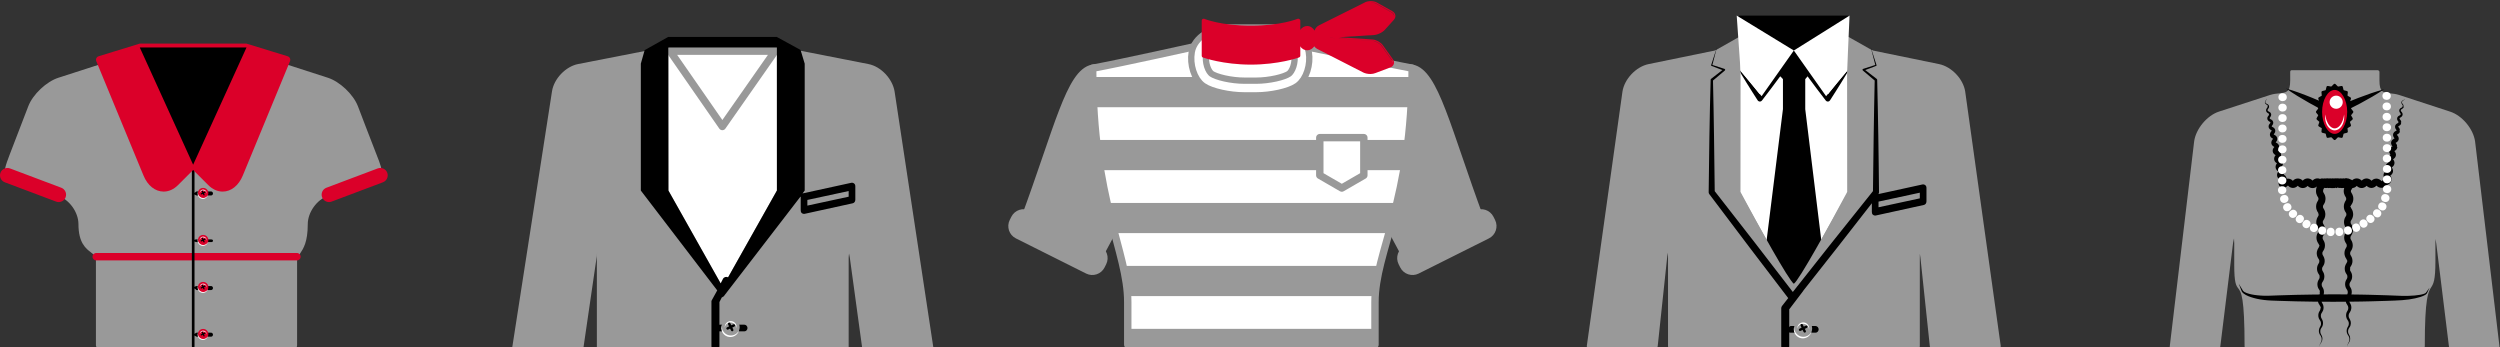 <?xml version="1.0" encoding="utf-8"?>
<!-- Generator: Adobe Illustrator 16.0.0, SVG Export Plug-In . SVG Version: 6.00 Build 0)  -->
<!DOCTYPE svg PUBLIC "-//W3C//DTD SVG 1.1//EN" "http://www.w3.org/Graphics/SVG/1.1/DTD/svg11.dtd">
<svg version="1.1" id="Layer_3" xmlns="http://www.w3.org/2000/svg" xmlns:xlink="http://www.w3.org/1999/xlink" x="0px" y="0px"
	 width="1876.476px" height="260.667px" viewBox="0 0 1876.476 260.667" enable-background="new 0 0 1876.476 260.667"
	 xml:space="preserve">
<rect x="0" y="0" width="1876.476" height="260.667" fill="#333333" stroke="none"/>
<g class='body-0'>
	<path fill="#999999" d="M282.535,115.81c-3.508-8.868-13.762-35.75-13.866-36.023c-3.43-8.909-13.569-18.528-22.602-21.442
		l-47.893-15.457c-8.818-2.844-23.482-5.065-32.841-4.914l-3.702,0.056c-4.43,0.066-10.347,0.103-16.659,0.103
		s-12.229-0.037-16.66-0.103l-3.705-0.056c-9.347-0.133-24.022,2.07-32.842,4.914L43.824,58.359
		c-9.041,2.917-19.169,12.495-22.578,21.348c-0.104,0.271-10.493,27.177-13.901,36.113c-3.306,8.668-4.524,12.474-3.236,15.251
		c1.196,2.58,4.338,3.685,10.042,5.688c1.076,0.379,2.249,0.791,3.52,1.252c6.412,2.326,25.88,8.912,26.071,8.979
		c8.349,2.875,15.142,12.397,15.142,21.227c0,14.063,5.514,18.285,9.544,21.367c2.352,1.797,3.571,2.828,3.571,4.81v64.928
		c0,0.513,0.429,1.394,0.941,1.394h149.313c0.512,0,0.746-0.881,0.746-1.394v-63.553c0-2.238,1.027-3.647,2.323-5.603
		c2.382-3.586,5.689-8.498,5.689-21.949c0-8.84,6.82-18.375,15.173-21.25c0.195-0.067,19.588-6.713,26.004-8.951
		c8.199-2.859,12.32-4.295,13.693-7.294C287.249,127.74,285.677,123.753,282.535,115.81z"/>
	<g>
		<path fill="#db0029" d="M44.043,151.673c-0.651,0-1.312-0.115-1.958-0.357l-38.484-14.49c-2.873-1.082-4.325-4.287-3.244-7.161
			c1.083-2.873,4.289-4.323,7.161-3.244l38.484,14.489c2.873,1.082,4.325,4.289,3.244,7.161
			C48.408,150.3,46.291,151.673,44.043,151.673z"/>
	</g>
	<g>
		<path fill="#db0029" d="M246.973,151.673c-2.248,0-4.364-1.375-5.203-3.603c-1.082-2.872,0.371-6.079,3.244-7.161l38.484-14.489
			c2.875-1.08,6.079,0.371,7.161,3.244c1.082,2.874-0.371,6.079-3.244,7.161l-38.484,14.49
			C248.286,151.558,247.624,151.673,246.973,151.673z"/>
	</g>
	<g>
		<path fill="#db0029" d="M222.882,195.46H72.222c-1.535,0-2.779-1.244-2.779-2.779s1.244-2.779,2.779-2.779h150.66
			c1.535,0,2.779,1.244,2.779,2.779S224.417,195.46,222.882,195.46z"/>
	</g>
	<path fill="#000000" d="M147.613,181.714h10.859c0.768,0,1.39-0.232,1.39-1c0-0.769-0.622-1-1.39-1h-10.859
		c-0.553,0-0.613-0.133-1.613,0.334v-34.09c1,0.467,1.06,0.756,1.613,0.756h10.859c0.768,0,1.39-0.732,1.39-1.5
		c0-0.769-0.622-1.5-1.39-1.5h-10.859c-0.553,0-0.613,0.582-1.613,1.051v-21.122c0-0.768-0.232-1.39-1-1.39s-1,0.622-1,1.39v136.245
		c0,0.768,0.232,1.39,1,1.39s1-0.622,1-1.39v-8.077c1,0.468,1.06,0.903,1.613,0.903h10.859c0.768,0,1.39-0.732,1.39-1.5
		c0-0.769-0.622-1.5-1.39-1.5h-10.859c-0.553,0-0.613,0.436-1.613,0.902v-34.09c1,0.469,1.06,1.188,1.613,1.188h10.859
		c0.768,0,1.39-0.732,1.39-1.5c0-0.769-0.622-1.5-1.39-1.5h-10.859c-0.553,0-0.613,0.152-1.613,0.619v-34.092
		C147,181.71,147.06,181.714,147.613,181.714z"/>
	<path fill="#db0029" d="M217.617,43.708c-0.333-0.708-0.95-1.242-1.697-1.471l-30.082-9.243c-0.023-0.007-0.047-0.008-0.07-0.015
		c-0.058-0.016-0.116-0.024-0.175-0.037c-0.156-0.033-0.312-0.131-0.468-0.137c-0.035-0.001-0.068-0.091-0.104-0.091h-80.097
		c-0.035,0-0.068,0.09-0.104,0.091c-0.156,0.006-0.311,0.065-0.467,0.098c-0.059,0.012-0.118,0.04-0.176,0.056
		c-0.023,0.006-0.046,0.017-0.07,0.024l-30.082,9.248c-0.748,0.229-1.364,0.766-1.697,1.474s-0.354,1.524-0.055,2.247l35.441,85.82
		c3.112,7.535,8.756,12.034,15.099,12.035c0,0,0,0,0.001,0c3.875,0,7.615-1.69,10.815-4.892l11.344-11.34l11.342,11.342
		c3.2,3.199,6.94,4.89,10.816,4.89c6.342,0,11.986-4.499,15.099-12.035l35.44-85.818C217.97,45.231,217.95,44.416,217.617,43.708z
		 M180.703,38.714l-35.73,78.364L132.717,90.22l-23.475-51.506H180.703z"/>
	<polygon fill="#000000" points="144.973,123.644 185.021,35.649 104.924,35.649 	"/>
	<path fill="#db0029" d="M156.4,250.806c0,2.166-1.757,3.924-3.925,3.924c-2.169,0-3.925-1.758-3.925-3.924
		c0-2.17,1.756-3.926,3.925-3.926C154.643,246.88,156.4,248.636,156.4,250.806"/>
	<path fill="#FFFFFF" d="M151.234,254.238c1.942,0.686,4.059-0.242,4.899-2.082c-0.029,0.115-0.062,0.227-0.103,0.342
		c-0.725,2.056-2.978,3.135-5.033,2.41c-2.057-0.725-3.135-2.979-2.41-5.035c0.041-0.113,0.087-0.221,0.135-0.33
		C148.222,251.501,149.291,253.552,151.234,254.238"/>
	<path fill="#FFFFFF" d="M153.312,248.906c-1.367-0.482-2.865,0.234-3.348,1.602c-0.051,0.144-0.078,0.283-0.104,0.427
		c-0.021-0.343,0.023-0.695,0.145-1.037c0.481-1.364,1.979-2.084,3.348-1.603c1.225,0.435,1.92,1.685,1.705,2.92
		C154.994,250.195,154.335,249.267,153.312,248.906"/>
	<path fill="#000000" d="M154.262,249.863c-0.11-0.232-0.387-0.328-0.618-0.219l-0.952,0.455l-0.456-0.952
		c-0.111-0.229-0.384-0.326-0.618-0.218c-0.23,0.111-0.328,0.388-0.217,0.617l0.456,0.951l-0.951,0.455
		c-0.23,0.109-0.328,0.387-0.218,0.616c0.08,0.167,0.246,0.265,0.418,0.265c0.067,0,0.135-0.016,0.199-0.045l0.952-0.455
		l0.456,0.951c0.08,0.166,0.245,0.264,0.418,0.264c0.067,0,0.135-0.016,0.2-0.045c0.23-0.111,0.328-0.389,0.217-0.618l-0.456-0.95
		l0.952-0.455C154.274,250.371,154.372,250.093,154.262,249.863z"/>
	<path fill="#db0029" d="M156.4,215.521c0,2.168-1.757,3.926-3.925,3.926c-2.169,0-3.925-1.758-3.925-3.926s1.756-3.924,3.925-3.924
		C154.643,211.597,156.4,213.353,156.4,215.521"/>
	<path fill="#FFFFFF" d="M151.234,218.953c1.942,0.687,4.059-0.242,4.899-2.08c-0.029,0.113-0.062,0.228-0.103,0.34
		c-0.725,2.058-2.978,3.138-5.033,2.41c-2.057-0.723-3.135-2.977-2.41-5.035c0.041-0.11,0.087-0.221,0.135-0.328
		C148.222,216.218,149.291,218.271,151.234,218.953"/>
	<path fill="#FFFFFF" d="M153.312,213.621c-1.367-0.481-2.865,0.236-3.348,1.603c-0.051,0.144-0.078,0.282-0.104,0.428
		c-0.021-0.34,0.023-0.692,0.145-1.039c0.481-1.364,1.979-2.082,3.348-1.603c1.225,0.435,1.92,1.687,1.705,2.923
		C154.994,214.914,154.335,213.984,153.312,213.621"/>
	<path fill="#000000" d="M154.262,214.576c-0.11-0.23-0.387-0.326-0.618-0.219l-0.953,0.457l-0.455-0.95
		c-0.111-0.229-0.384-0.325-0.618-0.218c-0.23,0.111-0.328,0.389-0.217,0.618l0.455,0.95l-0.951,0.455
		c-0.23,0.11-0.328,0.388-0.217,0.617c0.08,0.166,0.245,0.264,0.418,0.264c0.067,0,0.135-0.016,0.2-0.045l0.95-0.455l0.457,0.951
		c0.08,0.166,0.245,0.264,0.418,0.264c0.067,0,0.135-0.016,0.2-0.045c0.23-0.111,0.328-0.389,0.217-0.618l-0.456-0.952l0.953-0.457
		C154.275,215.082,154.372,214.805,154.262,214.576z"/>
	<path fill="#db0029" d="M156.4,180.238c0,2.168-1.757,3.926-3.925,3.926c-2.169,0-3.925-1.758-3.925-3.926s1.756-3.926,3.925-3.926
		C154.643,176.312,156.4,178.07,156.4,180.238"/>
	<path fill="#FFFFFF" d="M151.234,183.669c1.942,0.686,4.059-0.242,4.899-2.082c-0.029,0.115-0.062,0.229-0.103,0.344
		c-0.725,2.055-2.978,3.135-5.033,2.408c-2.057-0.726-3.135-2.979-2.41-5.033c0.041-0.113,0.087-0.223,0.135-0.33
		C148.222,180.935,149.291,182.984,151.234,183.669"/>
	<path fill="#FFFFFF" d="M153.312,178.337c-1.367-0.482-2.865,0.236-3.348,1.602c-0.051,0.143-0.078,0.283-0.104,0.428
		c-0.021-0.342,0.023-0.695,0.145-1.039c0.481-1.365,1.979-2.082,3.348-1.6c1.225,0.432,1.92,1.682,1.705,2.92
		C154.994,179.628,154.335,178.699,153.312,178.337"/>
	<path fill="#000000" d="M154.262,179.292c-0.11-0.23-0.387-0.326-0.618-0.219l-0.952,0.456l-0.456-0.95
		c-0.111-0.23-0.386-0.328-0.617-0.219c-0.231,0.11-0.328,0.387-0.218,0.618l0.456,0.951l-0.951,0.456
		c-0.23,0.111-0.328,0.388-0.217,0.617c0.08,0.166,0.245,0.264,0.418,0.264c0.067,0,0.135-0.016,0.2-0.045l0.951-0.456l0.456,0.952
		c0.08,0.166,0.245,0.264,0.418,0.264c0.067,0,0.135-0.016,0.199-0.045c0.231-0.109,0.328-0.387,0.218-0.618l-0.456-0.952
		l0.953-0.457C154.275,179.798,154.372,179.522,154.262,179.292z"/>
	<path fill="#db0029" d="M156.4,144.955c0,2.166-1.757,3.924-3.925,3.924c-2.169,0-3.925-1.758-3.925-3.924
		c0-2.17,1.756-3.925,3.925-3.925C154.643,141.03,156.4,142.785,156.4,144.955"/>
	<path fill="#FFFFFF" d="M151.234,148.386c1.942,0.686,4.059-0.24,4.899-2.081c-0.029,0.114-0.062,0.228-0.103,0.342
		c-0.725,2.056-2.978,3.134-5.033,2.409c-2.057-0.725-3.135-2.979-2.41-5.034c0.041-0.112,0.087-0.222,0.135-0.33
		C148.222,145.649,149.291,147.703,151.234,148.386"/>
	<path fill="#FFFFFF" d="M153.312,143.054c-1.367-0.48-2.865,0.234-3.348,1.602c-0.051,0.143-0.078,0.283-0.104,0.426
		c-0.021-0.34,0.023-0.692,0.145-1.037c0.481-1.364,1.979-2.082,3.348-1.602c1.225,0.434,1.92,1.684,1.705,2.922
		C154.994,144.345,154.335,143.416,153.312,143.054"/>
	<path fill="#000000" d="M154.262,144.007c-0.11-0.229-0.387-0.326-0.618-0.217l-0.953,0.457l-0.455-0.949
		c-0.111-0.23-0.384-0.328-0.618-0.217c-0.23,0.109-0.328,0.387-0.217,0.617l0.455,0.95l-0.951,0.456
		c-0.23,0.109-0.328,0.387-0.217,0.618c0.08,0.166,0.245,0.263,0.418,0.263c0.067,0,0.135-0.015,0.2-0.045l0.95-0.456l0.457,0.953
		c0.08,0.166,0.245,0.263,0.418,0.263c0.067,0,0.135-0.015,0.2-0.045c0.23-0.109,0.328-0.387,0.217-0.617l-0.457-0.953l0.953-0.457
		C154.275,144.515,154.372,144.238,154.262,144.007z"/>
</g>
<g class='body-1'>
	<path fill="#999999" d="M671.502,68.885c-1.479-9.632-10.251-18.963-19.555-20.774l-51.562-10.116
		c-9.068-1.767-23.972-3.28-33.22-3.28H518.74c-9.25,0-24.151,1.502-33.218,3.27l-51.563,10.073
		c-9.379,1.825-18.188,11.054-19.636,20.497L384.49,260.714h53.476l9.979-68.432c0.159-1.129,0.093-2.078,0.226-2.838
		c0.026,0.771-0.17,1.688-0.17,2.83v68.439h189v-67.527c0-1.137,0.256-2.073,0.282-2.844c0.133,0.759,0.398,1.725,0.557,2.85
		l9.249,67.521h53.457L671.502,68.885z"/>
	<polygon fill="#FFFFFF" points="583.148,143.026 542.427,215.378 501.705,143.026 501.705,33.806 583.148,33.806 	"/>
	<g>
		<path fill="#999999" d="M542.188,97.724c-0.002,0-0.003,0-0.005,0c-0.908-0.001-1.76-0.448-2.277-1.194l-39.231-56.538
			c-0.589-0.85-0.659-1.957-0.179-2.873c0.479-0.916,0.394-1.49,1.428-1.49h81.492c1.036,0,0.304,0.576,0.783,1.495
			c0.479,0.918,0.405,2.027-0.188,2.876l-39.545,56.538C543.945,97.282,543.095,97.724,542.188,97.724z M508.267,41.186
			l33.931,48.897l34.201-48.897H508.267z"/>
	</g>
	<path fill="#000000" d="M583,27.714h-81.46l-17.675,9.921L481,47.788v95.238l57.345,74.945l-3.763,6.813
		c-0.2,0.393-0.582,0.825-0.582,1.266v33.838c0,1.535,1.465,2.779,3,2.779s3-1.244,3-2.779v-11.323c0,0.002,0.081,0.149,0.125,0.149
		h18.621c1.279,0,2.315-1.221,2.315-2.5s-1.036-2.5-2.315-2.5h-18.621c-0.044,0-0.125,0.24-0.125,0.242v-17.238l1.741-3.41
		l1.477-0.887l1.633-2.131l0.263-0.174l-0.056-0.098l55.744-72.42c-0.006,0.076,0.198,0.152,0.198,0.23v9.944
		c0,0.841,0.162,1.638,0.817,2.164c0.498,0.401,1.005,0.615,1.634,0.615c0.197,0,0.341-0.021,0.538-0.063l36.021-7.898
		c1.276-0.277,1.99-1.408,1.99-2.715v-9.941c0-0.841-0.212-1.637-0.866-2.164c-0.655-0.527-1.429-0.73-2.25-0.551l-36.176,7.896
		c-0.119,0.025-0.255,0.065-0.367,0.106l1.66-2.196V47.788l-3.11-10.301 M546.486,208.207c-0.038-0.022-0.07-0.052-0.11-0.072
		c-1.367-0.697-3.04-0.156-3.74,1.211l-1.72,3.365l-39.211-69.684l-0.084-107.312h81.504l0.023,107.312L546.486,208.207z
		 M637,147.639l-31,6.687v-4.256l31-6.686V147.639z"/>
	<path fill="#999999" d="M555.193,245.56c0,3.715-3.015,6.729-6.731,6.729s-6.731-3.014-6.731-6.729c0-3.719,3.015-6.73,6.731-6.73
		S555.193,241.841,555.193,245.56"/>
	<path fill="#FFFFFF" d="M546.335,251.443c3.33,1.176,6.96-0.414,8.399-3.566c-0.05,0.195-0.104,0.39-0.175,0.584
		c-1.241,3.523-5.105,5.375-8.633,4.133c-3.522-1.241-5.373-5.106-4.131-8.635c0.07-0.192,0.146-0.379,0.231-0.562
		C541.171,246.753,543.004,250.269,546.335,251.443"/>
	<path fill="#FFFFFF" d="M549.898,242.3c-2.347-0.828-4.914,0.404-5.74,2.748c-0.086,0.242-0.135,0.481-0.18,0.729
		c-0.035-0.586,0.039-1.19,0.247-1.78c0.827-2.34,3.396-3.572,5.741-2.746c2.102,0.742,3.295,2.887,2.925,5.01
		C552.781,244.515,551.654,242.919,549.898,242.3"/>
	<path fill="#000000" d="M551.646,243.88c-0.222-0.461-0.775-0.655-1.236-0.437l-1.514,0.726l-0.724-1.512
		c-0.221-0.462-0.776-0.656-1.236-0.437c-0.461,0.221-0.656,0.774-0.436,1.235l0.724,1.514l-1.511,0.724
		c-0.461,0.222-0.656,0.774-0.435,1.236c0.158,0.332,0.49,0.526,0.836,0.526c0.134,0,0.271-0.029,0.399-0.092l1.511-0.724
		l0.724,1.513c0.159,0.332,0.491,0.526,0.836,0.526c0.134,0,0.271-0.029,0.399-0.091c0.461-0.221,0.656-0.774,0.436-1.236
		l-0.724-1.514l1.513-0.726C551.672,244.895,551.867,244.341,551.646,243.88z"/>
</g>
<g class='body-2'>
	<path fill="#999999" d="M820.152,51.214c-17.12,3.349-26.057,45.443-51.206,113.389c22.747,13.953,53.271,32.678,53.271,32.678
		l21.668-40.461C843.885,156.82,860.86,43.253,820.152,51.214"/>
	<path fill="none" stroke="#999999" stroke-width="5.558" stroke-linejoin="round" stroke-miterlimit="10" d="M820.152,51.214
		c-17.12,3.349-26.057,45.443-51.206,113.389c22.747,13.953,53.271,32.678,53.271,32.678l21.668-40.461
		C843.885,156.82,860.86,43.253,820.152,51.214z"/>
	<path fill="#999999" d="M826.503,199.437c-1.824,3.645-6.3,5.135-9.944,3.311l-52.761-26.408c-3.646-1.826-5.134-6.301-3.31-9.943
		l1.198-2.396c1.825-3.645,6.302-5.135,9.945-3.309l52.759,26.402c3.646,1.826,5.137,6.303,3.312,9.945L826.503,199.437z"/>
	<path fill="none" stroke="#999999" stroke-width="5.786" stroke-linejoin="round" stroke-miterlimit="10" d="M826.503,199.437
		c-1.824,3.645-6.3,5.135-9.944,3.311l-52.761-26.408c-3.646-1.826-5.134-6.301-3.31-9.943l1.198-2.396
		c1.825-3.645,6.302-5.135,9.945-3.309l52.759,26.402c3.646,1.826,5.137,6.303,3.312,9.945L826.503,199.437z"/>
	<path fill="#999999" d="M1059.933,51.214c17.119,3.349,26.057,45.443,51.205,113.389c-22.746,13.953-53.27,32.678-53.27,32.678
		l-21.668-40.461C1036.199,156.82,1019.224,43.253,1059.933,51.214"/>
	<path fill="none" stroke="#999999" stroke-width="5.558" stroke-linejoin="round" stroke-miterlimit="10" d="M1059.933,51.214
		c17.119,3.349,26.057,45.443,51.205,113.389c-22.746,13.953-53.27,32.678-53.27,32.678l-21.668-40.461
		C1036.199,156.82,1019.224,43.253,1059.933,51.214z"/>
	<path fill="#999999" d="M1053.582,199.437c1.824,3.645,6.301,5.135,9.945,3.311l52.76-26.408c3.645-1.824,5.135-6.301,3.311-9.943
		l-1.199-2.396c-1.824-3.645-6.301-5.135-9.945-3.311l-52.76,26.406c-3.646,1.824-5.137,6.301-3.311,9.943L1053.582,199.437z"/>
	<path fill="none" stroke="#999999" stroke-width="5.786" stroke-linejoin="round" stroke-miterlimit="10" d="M1053.582,199.437
		c1.824,3.645,6.301,5.135,9.945,3.311l52.76-26.408c3.645-1.824,5.135-6.301,3.311-9.943l-1.199-2.396
		c-1.824-3.645-6.301-5.135-9.945-3.311l-52.76,26.406c-3.646,1.824-5.137,6.301-3.311,9.943L1053.582,199.437z"/>
	<path fill="#999999" d="M1059.933,51.214c-19.594-3.746-80.607-16.416-80.607-16.416h-81.771c0,0-55.174,12.291-77.402,16.416
		c0,100.625,26.33,136.805,26.33,175.65c0,17.504,0.003,31.863,0.003,31.863h185.555v-31.863
		C1032.041,188.019,1059.933,151.839,1059.933,51.214"/>
	<g>
		<g>
			<defs>
				<path id="SVGID_1_" d="M897.555,34.798c0,0-55.174,12.291-77.403,16.416c0,100.625,26.332,136.805,26.332,175.65
					c0,17.504,0.002,31.863,0.002,31.863h185.557v-31.863c0-38.846,27.893-75.025,27.893-175.65
					c-19.594-3.746-80.607-16.416-80.607-16.416H897.555z"/>
			</defs>
			<clipPath id="SVGID_2_">
				<use xlink:href="#SVGID_1_"  overflow="visible"/>
			</clipPath>
			<rect x="805.172" y="33.701" clip-path="url(#SVGID_2_)" fill="#FFFFFF" width="276.659" height="23.628"/>
		</g>
		<g>
			<defs>
				<path id="SVGID_3_" d="M897.555,34.798c0,0-55.174,12.291-77.403,16.416c0,100.625,26.332,136.805,26.332,175.65
					c0,17.504,0.002,31.863,0.002,31.863h185.557v-31.863c0-38.846,27.893-75.025,27.893-175.65
					c-19.594-3.746-80.607-16.416-80.607-16.416H897.555z"/>
			</defs>
			<clipPath id="SVGID_4_">
				<use xlink:href="#SVGID_3_"  overflow="visible"/>
			</clipPath>
			
				<rect x="805.172" y="33.701" clip-path="url(#SVGID_4_)" fill="none" stroke="#FFFFFF" stroke-width="0.926" stroke-linejoin="round" stroke-miterlimit="10" width="276.659" height="23.628"/>
		</g>
		<g>
			<defs>
				<path id="SVGID_5_" d="M897.555,34.798c0,0-55.174,12.291-77.403,16.416c0,100.625,26.332,136.805,26.332,175.65
					c0,17.504,0.002,31.863,0.002,31.863h185.557v-31.863c0-38.846,27.893-75.025,27.893-175.65
					c-19.594-3.746-80.607-16.416-80.607-16.416H897.555z"/>
			</defs>
			<clipPath id="SVGID_6_">
				<use xlink:href="#SVGID_5_"  overflow="visible"/>
			</clipPath>
			<rect x="805.172" y="80.957" clip-path="url(#SVGID_6_)" fill="#FFFFFF" width="276.659" height="23.627"/>
		</g>
		<g>
			<defs>
				<path id="SVGID_7_" d="M897.555,34.798c0,0-55.174,12.291-77.403,16.416c0,100.625,26.332,136.805,26.332,175.65
					c0,17.504,0.002,31.863,0.002,31.863h185.557v-31.863c0-38.846,27.893-75.025,27.893-175.65
					c-19.594-3.746-80.607-16.416-80.607-16.416H897.555z"/>
			</defs>
			<clipPath id="SVGID_8_">
				<use xlink:href="#SVGID_7_"  overflow="visible"/>
			</clipPath>
			
				<rect x="805.172" y="80.957" clip-path="url(#SVGID_8_)" fill="none" stroke="#FFFFFF" stroke-width="0.926" stroke-linejoin="round" stroke-miterlimit="10" width="276.659" height="23.627"/>
		</g>
		<g>
			<defs>
				<path id="SVGID_9_" d="M897.555,34.798c0,0-55.174,12.291-77.403,16.416c0,100.625,26.332,136.805,26.332,175.65
					c0,17.504,0.002,31.863,0.002,31.863h185.557v-31.863c0-38.846,27.893-75.025,27.893-175.65
					c-19.594-3.746-80.607-16.416-80.607-16.416H897.555z"/>
			</defs>
			<clipPath id="SVGID_10_">
				<use xlink:href="#SVGID_9_"  overflow="visible"/>
			</clipPath>
			<rect x="805.172" y="128.212" clip-path="url(#SVGID_10_)" fill="#FFFFFF" width="276.659" height="23.627"/>
		</g>
		<g>
			<defs>
				<path id="SVGID_11_" d="M897.555,34.798c0,0-55.174,12.291-77.403,16.416c0,100.625,26.332,136.805,26.332,175.65
					c0,17.504,0.002,31.863,0.002,31.863h185.557v-31.863c0-38.846,27.893-75.025,27.893-175.65
					c-19.594-3.746-80.607-16.416-80.607-16.416H897.555z"/>
			</defs>
			<clipPath id="SVGID_12_">
				<use xlink:href="#SVGID_11_"  overflow="visible"/>
			</clipPath>
			
				<rect x="805.172" y="128.212" clip-path="url(#SVGID_12_)" fill="none" stroke="#FFFFFF" stroke-width="0.926" stroke-linejoin="round" stroke-miterlimit="10" width="276.659" height="23.627"/>
		</g>
		<g>
			<defs>
				<path id="SVGID_13_" d="M897.555,34.798c0,0-55.174,12.291-77.403,16.416c0,100.625,26.332,136.805,26.332,175.65
					c0,17.504,0.002,31.863,0.002,31.863h185.557v-31.863c0-38.846,27.893-75.025,27.893-175.65
					c-19.594-3.746-80.607-16.416-80.607-16.416H897.555z"/>
			</defs>
			<clipPath id="SVGID_14_">
				<use xlink:href="#SVGID_13_"  overflow="visible"/>
			</clipPath>
			<rect x="805.172" y="175.466" clip-path="url(#SVGID_14_)" fill="#FFFFFF" width="276.659" height="23.629"/>
		</g>
		<g>
			<defs>
				<path id="SVGID_15_" d="M897.555,34.798c0,0-55.174,12.291-77.403,16.416c0,100.625,26.332,136.805,26.332,175.65
					c0,17.504,0.002,31.863,0.002,31.863h185.557v-31.863c0-38.846,27.893-75.025,27.893-175.65
					c-19.594-3.746-80.607-16.416-80.607-16.416H897.555z"/>
			</defs>
			<clipPath id="SVGID_16_">
				<use xlink:href="#SVGID_15_"  overflow="visible"/>
			</clipPath>
			
				<rect x="805.172" y="175.466" clip-path="url(#SVGID_16_)" fill="none" stroke="#FFFFFF" stroke-width="0.926" stroke-linejoin="round" stroke-miterlimit="10" width="276.659" height="23.629"/>
		</g>
		<g>
			<defs>
				<path id="SVGID_17_" d="M897.555,34.798c0,0-55.174,12.291-77.403,16.416c0,100.625,26.332,136.805,26.332,175.65
					c0,17.504,0.002,31.863,0.002,31.863h185.557v-31.863c0-38.846,27.893-75.025,27.893-175.65
					c-19.594-3.746-80.607-16.416-80.607-16.416H897.555z"/>
			</defs>
			<clipPath id="SVGID_18_">
				<use xlink:href="#SVGID_17_"  overflow="visible"/>
			</clipPath>
			<rect x="805.172" y="222.722" clip-path="url(#SVGID_18_)" fill="#FFFFFF" width="276.659" height="23.627"/>
		</g>
		<g>
			<defs>
				<path id="SVGID_19_" d="M897.555,34.798c0,0-55.174,12.291-77.403,16.416c0,100.625,26.332,136.805,26.332,175.65
					c0,17.504,0.002,31.863,0.002,31.863h185.557v-31.863c0-38.846,27.893-75.025,27.893-175.65
					c-19.594-3.746-80.607-16.416-80.607-16.416H897.555z"/>
			</defs>
			<clipPath id="SVGID_20_">
				<use xlink:href="#SVGID_19_"  overflow="visible"/>
			</clipPath>
			
				<rect x="805.172" y="222.722" clip-path="url(#SVGID_20_)" fill="none" stroke="#FFFFFF" stroke-width="0.926" stroke-linejoin="round" stroke-miterlimit="10" width="276.659" height="23.627"/>
		</g>
	</g>
	<path fill="none" stroke="#999999" stroke-width="5.558" stroke-linejoin="round" stroke-miterlimit="10" d="M1059.933,51.214
		c-19.594-3.746-80.607-16.416-80.607-16.416h-81.771c0,0-55.174,12.291-77.402,16.416c0,100.625,26.33,136.805,26.33,175.65
		c0,17.504,0.003,31.863,0.003,31.863h185.555v-31.863C1032.041,188.019,1059.933,151.839,1059.933,51.214z"/>
	<path fill="#FFFFFF" d="M921.181,26.138c-10.363,0-19.92,6.232-21.234,13.848c-1.315,7.617,1.565,16.599,6.401,19.959
		c4.837,3.359,17.273,6.109,27.64,6.109h8.902c10.365,0,22.803-2.75,27.641-6.109c4.838-3.36,7.719-12.342,6.402-19.959
		c-1.314-7.615-10.873-13.848-21.236-13.848H921.181z"/>
	<path fill="none" stroke="#999999" stroke-width="15.749" stroke-linejoin="round" stroke-miterlimit="10" d="M921.181,26.138
		c-10.363,0-19.92,6.232-21.234,13.848c-1.315,7.617,1.565,16.599,6.401,19.959c4.837,3.359,17.273,6.109,27.64,6.109h8.902
		c10.365,0,22.803-2.75,27.641-6.109c4.838-3.36,7.719-12.342,6.402-19.959c-1.314-7.615-10.873-13.848-21.236-13.848H921.181z"/>
	<path fill="none" stroke="#FFFFFF" stroke-width="6.281" stroke-linejoin="round" stroke-miterlimit="10" d="M921.181,26.138
		c-10.363,0-19.92,6.232-21.234,13.848c-1.315,7.617,1.565,16.599,6.401,19.959c4.837,3.359,17.273,6.109,27.64,6.109h8.902
		c10.365,0,22.803-2.75,27.641-6.109c4.838-3.36,7.719-12.342,6.402-19.959c-1.314-7.615-10.873-13.848-21.236-13.848H921.181z"/>
	<polygon fill="#FFFFFF" points="1023.683,131.587 1007.152,141.156 990.625,131.587 990.625,103.318 1023.683,103.318 	"/>
	<polygon fill="none" stroke="#999999" stroke-width="5.558" stroke-linejoin="round" stroke-miterlimit="10" points="
		1023.683,131.587 1007.152,141.156 990.625,131.587 990.625,103.318 1023.683,103.318 	"/>
	<path fill="#db0029" d="M1037.957,33.925c-1.557-2.174-4.994-4.094-7.662-4.278l-25.045-1.73l26.152-1.639
		c2.65-0.165,6.258-1.907,8.037-3.885l6.779-7.531c0.92-1.022,1.316-2.258,1.113-3.481c-0.201-1.223-0.975-2.266-2.174-2.938
		l-11.77-6.588c-2.262-1.267-6.295-1.363-8.619-0.202l-34.695,17.342c-1.689,0.844-2.924,2.397-3.363,3.98
		c-1.322-2.102-3.213-3.455-5.496-3.455c-2.129,0-4.215,1.179-5.215,3.041v-7.136c0-0.467-0.381-0.904-0.771-1.161
		c-0.389-0.256-0.955-0.3-1.387-0.116c-0.119,0.051-12.236,5.139-34.926,5.139c-22.623,0-34.792-5.088-34.913-5.139
		c-0.428-0.184-0.956-0.14-1.346,0.117c-0.391,0.257-0.658,0.693-0.658,1.16v26.439c0,0.587,0.393,1.11,0.945,1.308
		c0.608,0.218,15.155,5.334,35.923,5.334c20.766,0,35.451-5.117,36.059-5.334c0.553-0.198,1.072-0.721,1.072-1.308v-7.136
		c1,1.861,3.088,3.04,5.215,3.04c2.111,0,3.936-1.161,5.256-2.996c0.566,0.788,1.301,1.485,2.221,1.953l34.566,17.687
		c1.441,0.733,3.486,1.142,5.412,1.142c0.006,0,0.012,0,0.018,0c1.381,0,2.646-0.322,3.658-0.699l11.289-4.262
		c1.293-0.482,2.199-1.417,2.553-2.577c0.355-1.16,0.107-2.433-0.695-3.555L1037.957,33.925z M988.246,27.612
		c-0.004,0.002-0.008,0.004-0.012,0.006c-0.002-0.005-0.002-0.01-0.004-0.016C988.236,27.606,988.242,27.609,988.246,27.612z
		 M1032.937,2.664l11.77,6.588c0.949,0.532,1.559,1.342,1.713,2.281c0.047,0.278,0.039,0.556,0.004,0.833
		c-0.039-1.197-0.699-2.336-1.965-3.044l-11.768-6.588c-1.146-0.642-2.682-0.97-4.213-0.986c0.119-0.004,0.234-0.017,0.355-0.017
		C1030.382,1.729,1031.876,2.069,1032.937,2.664z M1045.38,47.255c-0.031-0.683-0.256-1.391-0.738-2.065l-7.537-10.521
		c-1.48-2.072-4.775-3.91-7.316-4.086l-31.904-2.205l0.32-0.02l32.025,2.213c2.389,0.165,5.58,1.948,6.975,3.894l7.535,10.521
		C1045.261,45.717,1045.47,46.505,1045.38,47.255z"/>
</g>
<g class='body-3'>
	<path fill="#999999" d="M1475.06,68.719c-1.441-9.442-10.227-18.684-19.582-20.602l-92.514-18.969
		c-4.406-0.903-10.273-1.4-16.521-1.4c-6.25,0-12.117,0.497-16.521,1.4l-92.516,18.969c-9.354,1.918-18.145,11.159-19.598,20.611
		l-26.781,191.031c-0.037,0.266,0.043,0.484,0.219,0.688c0.176,0.201,0.43,0.268,0.699,0.268h51.379
		c0.475,0,0.871-0.307,0.922-0.778l7.188-67.531c0.16-1.128,0.35-2.041,0.482-2.801c0.025,0.771,0.084,1.722,0.084,2.858v67.427
		c0,0.512,0.33,0.825,0.842,0.825h187.201c0.512,0,0.957-0.313,0.957-0.825v-66.513c0-1.142,0-2.08,0.027-2.852
		c0.133,0.753,0.27,1.67,0.428,2.785l7.061,66.625c0.051,0.473,0.443,0.779,0.916,0.779h51.391c0.268,0,0.523-0.066,0.699-0.269
		s0.256-0.446,0.219-0.712L1475.06,68.719z"/>
	<polygon fill="#FFFFFF" points="1387.164,12.714 1305.72,12.714 1311.531,34.714 1306,34.714 1306,144.276 1346.5,216.628 
		1387,144.276 1387,34.714 1381.203,34.714 	"/>
	<path fill="#000000" d="M1384.437,55.487c-1.619,1.911-3.205,3.849-4.779,5.788c-2.572,3.113-5.062,6.284-7.562,9.447
		c-1.512-2.332-3.021-4.664-4.553-6.982c-2.037-3.071-4.072-6.142-6.146-9.186c-0.301-0.445-0.607-0.885-0.908-1.33l1.805-1.977
		l-0.084-0.383l0.045,0.203l-3.031-13.353h-9.623l-0.098-0.368l38.152-23.881c0.352-0.219,0.516-0.663,0.4-1.061
		c-0.113-0.397-0.477-0.69-0.891-0.69h-81.445c-0.414,0-0.775,0.23-0.891,0.628c-0.113,0.398,0.051,0.801,0.4,1.02l38.152,23.995
		l-0.1,0.358h-9.621l-3.033,13.353l0.047-0.079l-0.084,0.321l1.801,1.855c-0.303,0.444-0.609,0.912-0.91,1.357
		c-2.076,3.042-4.107,6.131-6.148,9.2c-1.527,2.315-3.037,4.651-4.545,6.981l-2.85-3.594c-1.543-1.963-3.115-3.906-4.707-5.837
		c-1.576-1.942-3.16-3.878-4.781-5.788c-1.604-1.921-3.234-3.823-4.895-5.708c1.238,2.183,2.508,4.344,3.803,6.487
		c1.277,2.154,2.594,4.283,3.912,6.408c1.311,2.132,2.637,4.251,3.99,6.351l4.039,6.318c0.117,0.181,0.271,0.352,0.451,0.491
		c0.852,0.658,2.074,0.502,2.732-0.35l0.115-0.15c2.254-2.917,4.49-5.848,6.709-8.792c2.209-2.947,4.428-5.892,6.6-8.865
		c0.133-0.18,0.264-0.203,0.396-0.383l1.965,2.104l0.004,22.487l-13.381,107.483l-0.033,0.521l20.811,28.826h1.545l21.006-28.826
		L1355,81.97V59.396l1.775-2.107c0.133,0.181,0.168,0.283,0.301,0.463c2.178,2.971,4.342,5.877,6.555,8.825
		c2.217,2.943,4.432,5.853,6.686,8.771l0.105,0.148c0.135,0.17,0.293,0.316,0.486,0.439c0.902,0.574,2.098,0.306,2.672-0.597
		c2.682-4.22,5.42-8.399,8.029-12.67c1.322-2.122,2.635-4.251,3.914-6.405c1.295-2.141,2.562-4.304,3.805-6.485
		C1387.669,51.662,1386.041,53.565,1384.437,55.487z"/>
	<path fill="#999999" d="M1408.671,59.287l-8.152-6.591l7.891-2.785c0.463-0.164,0.721-0.66,0.584-1.131l-2.982-10.301
		c-0.066-0.232-0.223-0.429-0.434-0.548l-17.793-10.067c-0.287-0.164-0.641-0.161-0.922,0.006c-0.285,0.167-0.461,0.471-0.461,0.801
		l0.098,115.375c-13.613,25.611-36.188,66.341-40.059,68.959c-3.873-2.618-26.441-43.348-40.055-68.959l0.098-115.375
		c0-0.33-0.176-0.635-0.461-0.801c-0.283-0.167-0.637-0.169-0.922-0.006l-17.795,10.067c-0.211,0.12-0.365,0.316-0.434,0.549
		l-2.982,10.301c-0.139,0.472,0.117,0.968,0.58,1.131l7.887,2.785l-8.086,6.591c-0.217,0.176-0.271,0.441-0.271,0.721v84.269
		c0,0.204-0.006,0.402,0.117,0.563l58.621,76.507l-3.543,6.222c-0.209,0.366-0.152,0.826,0.148,1.12
		c0.178,0.174,0.406,0.265,0.643,0.265c0.164,0,0.326-0.045,0.475-0.134l2.562-1.532l-3.021,3.945v28.658l9.818-37.921
		c0.113-0.128,0.195-0.272,0.225-0.438l58.783-76.691c0.123-0.161,0.174-0.359,0.174-0.563v-84.27
		C1409,59.728,1408.888,59.463,1408.671,59.287z"/>
	<path fill="#000000" d="M1445.14,139.021c-0.652-0.527-1.426-0.729-2.246-0.551l-33.039,7.213l0.049-0.035
		c0.293-0.379,0.477-0.854,0.469-1.371c-0.184-14.045-0.277-28.09-0.529-42.135l-0.377-21.066L1409,60.009v-0.047
		c0-0.268-0.094-0.532-0.324-0.708l-8.652-6.675l8.219-3.13l0.025-0.01c0.207-0.078,0.32-0.307,0.252-0.521l-4.418-13.7l3.48,13.535
		l-9.156,2.977c-0.113,0.037-0.223,0.106-0.305,0.205c-0.242,0.284-0.207,0.711,0.078,0.951l0.025,0.021l8.9,7.542l-0.422,20.626
		l-0.342,21.066c-0.246,13.775-0.35,27.551-0.527,41.325l-31.047,38.863l-25.625,32.422c-0.059,0.062-0.121,0.115-0.174,0.185
		l-0.939,1.222l-2.369,2.998l-28.352-36.801l-30.271-38.876c-0.178-13.779-0.285-27.558-0.527-41.337l-0.344-21.066l-0.426-20.624
		l8.9-7.542l0.027-0.022c0.092-0.079,0.164-0.183,0.205-0.306c0.115-0.357-0.08-0.74-0.438-0.856l-9.154-2.974l3.48-13.533
		l-4.424,13.7c-0.068,0.212,0.039,0.444,0.25,0.524l0.021,0.008l8.201,3.129l-8.57,6.671c-0.213,0.164-0.264,0.424-0.264,0.715
		v0.043l-0.531,21.066l-0.391,21.066c-0.25,14.045-0.379,28.09-0.562,42.135c-0.008,0.472,0.125,0.949,0.432,1.354l0.021,0.037
		l30.137,39.924l29.115,38.162l-4.545,5.785c-0.373,0.484-0.676,1.08-0.676,1.691v28.658c0,1.535,1.465,2.779,3,2.779
		s3-1.244,3-2.779v-10.527c0,0.288,0.621,0.352,1.139,0.352h18.623c1.279,0,2.316-1.221,2.316-2.5c0-1.278-1.037-2.5-2.316-2.5
		h-18.623c-0.518,0-1.139,0.658-1.139,0.945v-13.484l10.516-13.854c0.041-0.052,0.006-0.109,0.041-0.162l25.652-32.539
		l25.791-33.064v6.471c0,0.842,0.17,1.637,0.824,2.164c0.498,0.4,1.01,0.615,1.637,0.615c0.197,0,0.344-0.021,0.539-0.064
		l36.016-7.896c1.277-0.278,1.984-1.408,1.984-2.716v-9.943C1446,140.343,1445.794,139.548,1445.14,139.021z M1441,148.89l-31,6.686
		v-4.256l31-6.686V148.89z"/>
	<polygon fill="#FFFFFF" points="1306.462,53.265 1303.556,11.714 1346.443,37.909 1322.234,72.196 	"/>
	<polygon fill="#FFFFFF" points="1386.421,53.266 1388.25,11.714 1346.441,37.909 1370.65,72.196 	"/>
	<path fill="#999999" d="M1360.193,246.56c0,3.715-3.014,6.729-6.73,6.729s-6.73-3.014-6.73-6.729c0-3.719,3.014-6.73,6.73-6.73
		S1360.193,242.841,1360.193,246.56"/>
	<path fill="#FFFFFF" d="M1351.335,252.443c3.33,1.176,6.959-0.414,8.398-3.566c-0.049,0.195-0.104,0.39-0.174,0.584
		c-1.242,3.523-5.105,5.375-8.633,4.133c-3.523-1.241-5.373-5.106-4.131-8.635c0.07-0.192,0.146-0.379,0.23-0.562
		C1346.171,247.753,1348.003,251.269,1351.335,252.443"/>
	<path fill="#FFFFFF" d="M1354.898,243.3c-2.346-0.828-4.914,0.404-5.74,2.748c-0.086,0.242-0.135,0.481-0.18,0.729
		c-0.035-0.586,0.039-1.19,0.248-1.78c0.826-2.34,3.396-3.572,5.74-2.746c2.102,0.742,3.295,2.887,2.926,5.01
		C1357.781,245.515,1356.654,243.919,1354.898,243.3"/>
	<path fill="#000000" d="M1356.646,244.88c-0.221-0.461-0.775-0.655-1.236-0.437l-1.512,0.726l-0.725-1.512
		c-0.221-0.462-0.775-0.656-1.236-0.437c-0.461,0.221-0.656,0.774-0.436,1.235l0.723,1.514l-1.51,0.724
		c-0.461,0.222-0.656,0.774-0.436,1.236c0.16,0.332,0.49,0.526,0.836,0.526c0.135,0,0.27-0.029,0.398-0.092l1.512-0.724l0.725,1.513
		c0.158,0.332,0.49,0.526,0.836,0.526c0.135,0,0.271-0.029,0.4-0.091c0.461-0.221,0.656-0.774,0.436-1.236l-0.725-1.514l1.514-0.726
		C1356.671,245.895,1356.867,245.341,1356.646,244.88z"/>
</g>
<g class='body-4'>
	<path fill="#999999" d="M1857.791,106.285c-1.258-9.431-9.639-19.511-18.684-22.469l-38.148-12.474
		c-2.514-0.822-4.754-1.065-6.842-1.28c-5.316-0.546-8.117-0.848-8.117-9.571v-6.549c0-0.512-0.668-1.228-1.18-1.228h-64.914
		c-0.514,0-0.906,0.716-0.906,1.228v6.549c0,8.721-2.939,9.018-8.256,9.557c-2.088,0.211-4.461,0.451-6.977,1.27l-38.174,12.419
		c-9.051,2.943-17.438,13.012-18.695,22.459l-18.307,153.897c-0.031,0.263,0.051,0.318,0.229,0.518
		c0.176,0.199,0.428,0.104,0.691,0.104h36.098c0.469,0,0.861-0.143,0.92-0.605l9.572-77.654c0.242-1.556,0.545-2.672,0.73-3.549
		c0.051,0.896,0.168,2.135,0.168,3.709v16.252c0,13.514,1.359,15.408,3.031,17.603c2.123,2.786,4.723,6.048,4.723,43.526
		c0,0.512,0.373,0.721,0.885,0.721h133.449c0.512,0,0.926-0.209,0.926-0.721c0-36.875,2.658-40.929,4.75-44.268
		c1.707-2.725,3.236-4.975,3.236-19.934v-12.851c0-1.575-0.02-2.764,0.029-3.657c0.186,0.871,0.375,2.029,0.615,3.571l9.514,77.25
		c0.057,0.464,0.438,0.606,0.906,0.606h36.098c0.266,0,0.518,0.094,0.693-0.104c0.174-0.198,0.258-0.358,0.227-0.62
		L1857.791,106.285z"/>
	<g>
		<path fill="#db0029" d="M1764.564,84.002c0,10.645-5.463,19.275-12.201,19.275s-12.201-8.631-12.201-19.275
			s5.463-19.275,12.201-19.275S1764.564,73.357,1764.564,84.002"/>
		<path fill="#FFFFFF" d="M1759.445,85.929c0,0,0.057,0.455,0.104,1.254c-0.008,0.399,0.035,0.902-0.029,1.461
			c-0.029,0.565-0.113,1.2-0.252,1.89c-0.15,0.685-0.342,1.429-0.658,2.182c-0.289,0.763-0.711,1.531-1.234,2.279
			c-0.547,0.728-1.211,1.445-2.066,1.98c-0.871,0.537-1.818,0.895-3.004,0.898l-0.68-0.059c-0.254-0.044-0.543-0.121-0.811-0.188
			c-0.508-0.17-0.971-0.377-1.396-0.652c-0.855-0.531-1.52-1.253-2.068-1.98c-0.521-0.746-0.943-1.515-1.232-2.278
			c-0.316-0.753-0.51-1.497-0.656-2.183c-0.141-0.688-0.225-1.324-0.254-1.89c-0.062-0.562-0.021-1.056-0.029-1.457
			c0.049-0.806,0.105-1.258,0.105-1.258s0.07,0.45,0.195,1.237c0.09,0.388,0.156,0.861,0.303,1.389
			c0.123,0.531,0.311,1.117,0.518,1.745c0.23,0.622,0.502,1.282,0.848,1.944c0.33,0.67,0.785,1.307,1.264,1.935
			c0.504,0.606,1.111,1.138,1.775,1.548c0.33,0.207,0.699,0.355,1.049,0.471c0.174,0.032,0.322,0.082,0.514,0.117l0.68,0.049
			c0.068-0.021,0.344-0.031,0.506-0.041c0.188-0.033,0.371-0.086,0.559-0.123c0.363-0.119,0.723-0.264,1.057-0.472
			c0.664-0.409,1.271-0.94,1.777-1.548c0.479-0.628,0.936-1.264,1.264-1.936c0.346-0.66,0.617-1.321,0.848-1.943
			c0.207-0.629,0.395-1.214,0.518-1.746c0.146-0.529,0.211-0.996,0.301-1.384C1759.375,86.381,1759.445,85.929,1759.445,85.929"/>
		<path fill="#FFFFFF" d="M1758.447,76.715c0,2.728-2.211,4.937-4.938,4.937s-4.938-2.209-4.938-4.937
			c0-2.727,2.211-4.936,4.938-4.936S1758.447,73.988,1758.447,76.715"/>
		<path fill="#000000" d="M1784.478,68.463c-1.641,0.498-3.252,1.057-4.881,1.583c-3.232,1.097-6.43,2.274-9.607,3.495
			c-2.006,0.772-3.998,1.576-5.986,2.392l0.607-1.779c0.143-0.42-0.033-0.883-0.418-1.104l-2.18-1.244l0.242-2.503
			c0.045-0.457-0.252-0.877-0.695-0.989l-2.469-0.618l-0.613-2.479c-0.115-0.476-0.584-0.776-1.066-0.689l-2.559,0.473l-1.832-1.853
			c-0.352-0.354-0.971-0.352-1.316,0l-1.83,1.852l-2.557-0.473c-0.49-0.086-0.951,0.213-1.068,0.689l-0.611,2.479l-2.471,0.62
			c-0.443,0.111-0.74,0.532-0.695,0.988l0.242,2.504l-2.18,1.245c-0.387,0.22-0.562,0.683-0.418,1.103l0.48,1.413
			c-0.281-0.121-0.559-0.245-0.84-0.363c-1.549-0.67-3.107-1.319-4.672-1.958c-3.129-1.274-6.279-2.506-9.469-3.655
			c-1.605-0.552-3.195-1.136-4.814-1.662c-1.615-0.529-3.238-1.05-4.891-1.503c1.385,1.011,2.801,1.956,4.223,2.892
			c1.418,0.938,2.865,1.818,4.297,2.731c2.887,1.78,5.812,3.478,8.756,5.134c1.477,0.825,2.953,1.642,4.441,2.437
			c0.66,0.361,1.324,0.712,1.99,1.062l0.453,0.803l-1.561,1.938c-0.271,0.339-0.271,0.822,0,1.161l1.561,1.939l-1.219,2.168
			c-0.217,0.381-0.135,0.861,0.193,1.15l1.873,1.647l-0.805,2.362c-0.145,0.42,0.033,0.883,0.418,1.104l2.18,1.244l-0.244,2.504
			c-0.045,0.457,0.252,0.877,0.697,0.989l2.467,0.617l0.613,2.479c0.117,0.476,0.582,0.775,1.066,0.689l2.559-0.473l1.83,1.853
			c0.176,0.176,0.412,0.275,0.66,0.275c0.246,0,0.482-0.099,0.658-0.275l1.83-1.851l2.557,0.473
			c0.492,0.087,0.951-0.213,1.068-0.689l0.611-2.478l2.471-0.62c0.443-0.111,0.74-0.532,0.695-0.988l-0.244-2.503l2.184-1.248
			c0.385-0.22,0.561-0.683,0.416-1.103l-0.805-2.363l1.873-1.646c0.328-0.289,0.41-0.769,0.195-1.15l-1.219-2.169l1.559-1.938
			c0.273-0.339,0.273-0.822,0-1.161l-1.561-1.939l0.232-0.416c2.318-1.162,4.627-2.341,6.916-3.565c3-1.606,5.982-3.255,8.926-4.985
			c1.463-0.89,2.939-1.744,4.387-2.66c1.453-0.908,2.898-1.83,4.314-2.814C1787.757,67.467,1786.115,67.959,1784.478,68.463z
			 M1752.363,100.498c-5.107,0-9.422-7.555-9.422-16.496c0-8.942,4.314-16.496,9.422-16.496s9.424,7.554,9.424,16.496
			C1761.787,92.943,1757.47,100.498,1752.363,100.498z"/>
	</g>
	<g>
		<path fill="#000000" d="M1822.597,217.294c-0.318,0.455-0.713,1.015-1.176,1.672c-0.225,0.33-0.494,0.72-0.73,0.912
			c-0.176,0.104-0.336,0.224-0.529,0.324c-0.205,0.092-0.416,0.187-0.635,0.283c-1.838,0.676-4.301,1.033-7.1,1.311
			c-2.811,0.246-6.025,0.341-9.477,0.279c-3.525-0.137-7.346-0.285-11.383-0.44c-4.051-0.142-8.322-0.306-12.74-0.373
			c-4.418-0.07-8.984-0.234-13.625-0.236c-0.088-0.001-0.18-0.001-0.268-0.002c0.066-0.226,0.137-0.448,0.174-0.694l0.068-0.644
			l0.018-0.162l0.008-0.073c0,0,0.012-0.32,0.006-0.234l-0.023-0.414c-0.021-0.277-0.021-0.551-0.074-0.836l-0.223-0.869
			c-0.094-0.279-0.227-0.537-0.348-0.807c-0.123-0.263-0.25-0.447-0.377-0.674l-0.301-0.525c-0.08-0.158-0.119-0.281-0.189-0.422
			c-0.047-0.256-0.133-0.285-0.146-0.863l-0.02-0.342l-0.002-0.026l0.018-0.116l0.053-0.479c0.121-0.596,0.354-0.92,0.992-1.916
			c0.145-0.225,0.291-0.553,0.428-0.83c0.139-0.295,0.234-0.703,0.33-1.061l0.062-0.279c0.016-0.076,0.016-0.123,0.023-0.187
			l0.037-0.354l0.035-0.354l0.012-0.088c0.016-0.348,0.002-0.164,0.004-0.273l-0.016-0.233l-0.066-0.949
			c-0.076-0.332-0.16-0.666-0.254-0.998c-0.109-0.319-0.262-0.616-0.4-0.922l-0.416-0.729c-0.092-0.17-0.225-0.373-0.285-0.516
			c-0.037-0.125-0.146-0.297-0.145-0.375c-0.004-0.043-0.014-0.082-0.029-0.119l-0.027-0.059c-0.012-0.008,0.082-0.041,0.082-0.117
			l0.057-0.736v-0.017c0,0.011-0.035,0.022-0.033,0.013l0.033-0.119v-0.24l-0.064-0.239l0.027-0.19
			c0.033-0.127,0.043-0.261,0.129-0.388l0.086-0.196l0.164-0.267c0.211-0.336,0.598-0.903,0.887-1.576
			c0.152-0.327,0.262-0.797,0.361-1.198c0.061-0.242,0.066-0.359,0.076-0.479l0.039-0.379l0.018-0.189l0.01-0.096
			c0.004-0.113,0,0.119,0.016-0.279l-0.031-0.521c-0.041-0.355-0.012-0.682-0.129-1.061c-0.104-0.361-0.17-0.757-0.33-1.084
			c-0.148-0.328-0.314-0.707-0.463-0.937l-0.396-0.675c-0.133-0.205-0.164-0.325-0.227-0.457c-0.094-0.155-0.027-0.174-0.082-0.25
			l-0.031-0.047c-0.008-0.033-0.01-0.121-0.014-0.18l-0.027-0.391l-0.014-0.223c0.002-0.014,0.002-0.08,0.004-0.047l0.01-0.062
			l0.016-0.119c0.031-0.146,0-0.349,0.064-0.451c0.061-0.12,0.041-0.245,0.131-0.37c0.074-0.128,0.107-0.24,0.25-0.443l0.432-0.682
			c0.16-0.23,0.348-0.644,0.51-0.979c0.166-0.357,0.289-0.878,0.393-1.318c0.066-0.276,0.049-0.33,0.07-0.483l0.039-0.398
			l0.02-0.199c0.006-0.125,0,0.135,0.02-0.303l-0.008-0.141l-0.035-0.564c-0.021-0.373-0.059-0.752-0.184-1.162
			c-0.096-0.408-0.221-0.797-0.4-1.15c-0.174-0.396-0.338-0.664-0.498-0.936l-0.365-0.623c-0.041-0.129-0.135-0.287-0.146-0.359
			c0.002-0.028-0.006-0.053-0.018-0.076c-0.012-0.039-0.045,0.011-0.047-0.178l-0.043-0.651c0-0.024,0.002-0.056,0.004-0.027
			l0.008-0.062l0.016-0.116l0.02-0.234c-0.002-0.17,0.078-0.241,0.092-0.372c0.023-0.121,0.125-0.24,0.166-0.367l0.385-0.615
			c0.174-0.273,0.35-0.547,0.535-0.957c0.088-0.197,0.182-0.355,0.26-0.59c0.076-0.24,0.145-0.486,0.207-0.734l0.086-0.371
			l0.037-0.188l0.012-0.105l0.037-0.416l0.039-0.416c0.004,0.018,0.02-0.482,0.008-0.344l-0.008-0.148l-0.021-0.301
			c-0.021-0.76-0.221-1.691-0.576-2.455l-0.271-0.57l-0.258-0.436l-0.391-0.65c-0.045-0.129-0.139-0.285-0.145-0.346
			c0.002-0.021-0.006-0.041-0.021-0.057c-0.006-0.008-0.016-0.018-0.027-0.025c-0.014-0.008-0.014-0.123-0.02-0.18l-0.031-0.424
			l-0.012-0.184c0.025-0.154,0.039-0.31,0.045-0.466c0.029-0.135,0.08-0.228,0.094-0.349c0.082-0.131,0.092-0.204,0.211-0.396
			l0.436-0.692c0.174-0.256,0.381-0.678,0.562-1.074c0.188-0.389,0.326-0.992,0.438-1.492c0.033-0.154,0.035-0.213,0.041-0.283
			l0.021-0.213l0.037-0.428l0.012-0.107c0.006-0.141,0,0.16,0.018-0.338l-0.02-0.314l-0.047-0.627
			c-0.01-0.401-0.139-0.862-0.264-1.307c-0.107-0.461-0.326-0.834-0.51-1.242c-0.1-0.197-0.182-0.313-0.273-0.475l-0.236-0.4
			l-0.176-0.291c-0.061-0.102-0.055-0.135-0.092-0.203c-0.016-0.049-0.084-0.143-0.064-0.149c0.006-0.019,0.002-0.029-0.014-0.043
			c-0.006-0.004-0.014-0.011-0.025-0.015c-0.016,0.019-0.014-0.121-0.021-0.172l-0.268-0.434l-0.246-0.139c0-0.01,0-0.019,0-0.037
			l0.266-0.229l0.131-0.23c0.014-0.064,0.104-0.105,0.115-0.162c0.012-0.104,0.1-0.219,0.164-0.334l0.055-0.092l0.1-0.144
			l0.186-0.291l0.283-0.452l0.141-0.231l0.154-0.306l0.291-0.617c0.09-0.239,0.168-0.526,0.238-0.795
			c0.062-0.252,0.145-0.594,0.166-0.774l0.041-0.437l0.037-0.438c0.004,0.022,0.02-0.528,0.008-0.375l-0.01-0.162l-0.021-0.323
			c-0.039-0.437-0.051-0.854-0.201-1.332c-0.195-0.939-0.713-1.812-1.047-2.354c-0.289-0.461-0.459-0.805-0.432-0.811
			c-0.006-0.009-0.021-0.015-0.049-0.021l-0.033-0.437l-0.025-0.326l0.004-0.026l0.02-0.09c0.029-0.113-0.018-0.271,0.051-0.343
			c0.045-0.092,0.029-0.18,0.131-0.317l0.105-0.196l0.389-0.322c0.109-0.156-0.254-0.592,0.746-0.902v-0.002
			c0-0.006-0.049-0.01-0.16-0.004l0.004-0.012l0.312-0.047c0.016,0.014,0.473-0.1,0.799-0.227c0.176-0.062,0.336-0.135,0.504-0.215
			c0.17-0.08,0.332-0.17,0.406-0.23c0.195-0.137,0.385-0.279,0.572-0.43c0.191-0.152,0.252-0.232,0.385-0.354l0.131-0.129
			c0.133,0.127,0.289,0.273,0.49,0.455c0.631,0.58,1.852,1.141,2.836,1.157l0.193,0.017c0.219-0.008-0.217,0.039,0.539-0.017
			l0.176-0.024l0.352-0.047c0.379-0.045,1.445-0.441,1.754-0.711c0.191-0.136,0.379-0.277,0.562-0.427
			c0.141-0.125,0.234-0.224,0.354-0.336l0.135-0.13c0.129,0.121,0.283,0.263,0.477,0.439c0.615,0.553,1.773,1.135,2.744,1.153
			l0.375,0.031c0,0.012,0.766-0.048,0.479-0.029l0.086-0.012l0.348-0.05c0.021,0.011,0.443-0.09,0.766-0.211
			c0.311-0.11,0.697-0.285,0.898-0.424c0.635-0.432,1.004-0.818,1.219-1.043l0.361,0.34c0.088,0.09,0.264,0.231,0.445,0.365
			c0.189,0.133,0.338,0.26,0.566,0.377c0.463,0.223,0.967,0.455,1.434,0.492c0.24,0.036,0.48,0.062,0.719,0.079
			c-0.068,0.007,0.307,0.007,0.291,0.004l0.086-0.006l0.172-0.011l0.359-0.023c0.246-0.029,0.492-0.072,0.736-0.125
			c0.479-0.111,1.027-0.332,1.43-0.621c0.104-0.07,0.227-0.152,0.307-0.216l0.207-0.178l0.203-0.183l0.125-0.121
			c0.338-0.334,0.512-0.471,0.773-0.68c-0.014,0.01,0.379-0.262,0.422-0.271l0.506-0.278c0.201-0.125,0.33-0.185,0.58-0.379
			c0.246-0.203,0.486-0.403,0.676-0.677c0.201-0.264,0.375-0.551,0.449-0.75c0.088-0.204,0.213-0.495,0.238-0.633l0.127-0.506
			c0.031-0.213-0.027,0.299,0.078-0.512l0.002-0.084l0.006-0.168l0.006-0.168l0.004-0.084c0.004-0.018-0.01-0.164-0.018-0.24
			c-0.037-0.376-0.125-0.764-0.252-1.119c-0.072-0.209-0.115-0.262-0.172-0.371l-0.168-0.293l-0.178-0.285l-0.135-0.178
			l-0.012-0.013c0.123-0.077,0.254-0.162,0.4-0.265c0.178-0.139,0.338-0.248,0.514-0.424c0.186-0.201,0.361-0.417,0.518-0.641
			c0.176-0.219,0.254-0.465,0.357-0.711l0.129-0.377l0.057-0.188c-0.02,0.259,0.09-0.571,0.074-0.507l0.008-0.326l0.004-0.175
			c-0.012-0.173-0.031-0.351-0.062-0.528c-0.059-0.336-0.184-0.753-0.297-0.977c-0.102-0.188-0.209-0.372-0.32-0.553
			c-0.129-0.211-0.188-0.254-0.283-0.387l-0.053-0.067c0.234-0.14,0.537-0.336,0.891-0.634c0.719-0.682,1.201-1.623,1.211-2.635
			l0.004-0.156l0.004-0.08c0.002-0.01,0-0.059-0.01-0.156c-0.027-0.322-0.096-0.656-0.195-0.969
			c-0.113-0.366-0.203-0.461-0.303-0.65c-0.092-0.152-0.227-0.382-0.297-0.459l-0.295-0.374l0.166-0.099
			c0.125-0.078,0.199-0.107,0.359-0.226c0.154-0.11,0.303-0.225,0.449-0.343c0.287-0.254,0.637-0.675,0.828-1.061
			c0.092-0.205,0.172-0.418,0.24-0.631l0.051-0.162c0.031-0.191-0.006,0.207,0.082-0.473l0.006-0.15l0.008-0.301
			c0-0.035,0.004-0.031-0.002-0.098l-0.021-0.219c-0.02-0.148-0.047-0.297-0.08-0.444c-0.162-0.685-0.359-0.901-0.547-1.226
			c-0.227-0.321-0.422-0.556-0.537-0.698c0.152-0.092,0.367-0.216,0.592-0.356l0.41-0.311c0.131-0.096,0.266-0.217,0.406-0.395
			c0.135-0.162,0.262-0.33,0.379-0.502c0.105-0.175,0.17-0.367,0.244-0.557l0.096-0.289l0.043-0.145
			c-0.02,0.213,0.078-0.457,0.064-0.407l-0.197-0.287l-0.199-0.144v-0.074l0.184-0.193c-0.035-0.259,0.008-0.525-0.074-0.775
			c-0.088-0.291-0.117-0.386-0.199-0.537c-0.082-0.138-0.15-0.295-0.232-0.408l-0.383-0.496l-0.133-0.166l-0.047-0.076
			c-0.016-0.015-0.008-0.011-0.012-0.016c0.021-0.021,0.057-0.047,0.127-0.085l0.469-0.283c0.166-0.085,0.449-0.303,0.674-0.486
			c0.238-0.197,0.486-0.539,0.682-0.826c0.07-0.162,0.139-0.326,0.197-0.494l0.084-0.252l0.037-0.127
			c-0.016,0.185,0.066-0.398,0.057-0.357c0-0.203,0.018-0.305,0-0.59c-0.025-0.221-0.07-0.45-0.133-0.67
			c-0.031-0.109-0.068-0.217-0.107-0.32c-0.039-0.102-0.072-0.139-0.109-0.21c-0.143-0.255-0.311-0.522-0.434-0.657l-0.33-0.407
			c-0.191-0.225-0.166-0.266-0.199-0.255c0.002-0.012,0.016-0.026-0.008-0.044l0.043-0.126c0.039-0.029,0.064-0.061,0.145-0.113
			c0.205-0.143,0.52-0.281,0.945-0.606l0.309-0.249c0.104-0.1,0.205-0.233,0.303-0.354c0.094-0.125,0.191-0.25,0.266-0.383
			c0.061-0.139,0.115-0.281,0.166-0.424c0.049-0.145-0.129-0.288-0.09-0.432c0.061-0.457-0.193-0.162-0.193-0.279v-0.06v-0.123
			l0.229-0.246c0.002-0.09,0.07-0.344,0.031-0.508c-0.043-0.186-0.043-0.369-0.107-0.539c-0.062-0.119-0.1-0.221-0.162-0.33
			c-0.137-0.236-0.246-0.387-0.361-0.524c-0.238-0.294-0.385-0.467-0.451-0.577c-0.062-0.109-0.068-0.123-0.068-0.223l-0.01-0.032
			c0.002-0.009,0.002-0.002,0.004-0.008l0.037-0.116c0.021-0.061,0.053-0.177,0.068-0.191c0.012,0.018,0.01,0.032,0.006,0.045
			l0.07-0.057c0.037-0.048,0.15-0.117,0.264-0.188l0.398-0.243c0.135-0.075,0.316-0.21,0.49-0.351
			c0.17-0.117,0.338-0.314,0.488-0.521c0.17-0.196,0.264-0.42,0.34-0.654l-0.098-0.347c0.016-0.103-0.168,0.106-0.168-0.251v-0.055
			l0.211-0.109l0.107-0.219c0.002-0.068,0.061-0.129,0.027-0.303c-0.051-0.272-0.111-0.617-0.221-0.801
			c-0.102-0.172-0.199-0.365-0.305-0.507c-0.453-0.563-0.713-0.836-0.732-1.015c-0.037-0.047,0.012-0.112-0.008-0.168l-0.004-0.045
			l-0.002-0.022c-0.008,0.021-0.004,0.004,0-0.01l0.021-0.069l0.062-0.191l0.031-0.096c0.01-0.014,0.018-0.002,0.023-0.006
			c0.035,0,0.012,0,0.041-0.045c0.178-0.215,0.689-0.421,1.221-0.852c0.553-0.422,0.953-1.229,0.893-1.883
			c0.041-0.148-0.094-0.752-0.242-1.031c-0.158-0.279-0.328-0.52-0.488-0.697c-0.303-0.372-0.572-0.643-0.604-0.887
			c-0.041-0.06-0.023-0.131-0.025-0.199l-0.004-0.104l-0.004-0.054l-0.002-0.026c0.01-0.032,0.006-0.025,0-0.011l0.076-0.239
			l0.049-0.151c0.018-0.046,0.039-0.039,0.057-0.062c0.033-0.033,0.059-0.07,0.08-0.117l0.184-0.151
			c0.105-0.106,0.305-0.203,0.451-0.306c0.342-0.228,0.762-0.436,1.033-0.869c0.17-0.182,0.213-0.424,0.287-0.637l-0.088-0.164
			c0,0-0.127-0.147-0.127-0.102V79.96v-0.068v-0.266c0-0.146,0.049-0.445-0.01-0.645c-0.082-0.207-0.133-0.34-0.23-0.506
			c-0.447-0.555-0.826-0.922-0.906-1.396c-0.002-0.119,0.014-0.236,0.014-0.352l0.004-0.086c-0.021,0.035,0.018-0.045,0.02-0.061
			l0.059-0.184c0.055-0.273,0.201-0.385,0.307-0.555c0.631-0.55,1.369-0.832,1.6-1.277c0.252-0.403,0.244-0.67,0.268-0.657
			c-0.021-0.015-0.047,0.257-0.33,0.61c-0.137,0.184-0.371,0.346-0.672,0.502c-0.299,0.158-0.676,0.308-1.068,0.602
			c-0.17,0.186-0.393,0.41-0.455,0.641l-0.076,0.176c-0.014,0.046-0.023,0.023-0.041,0.125l-0.014,0.111
			c-0.014,0.15-0.025,0.305-0.039,0.463c0.047,0.676,0.551,1.217,0.855,1.715c0.053,0.125,0.146,0.262,0.17,0.375
			c0.008,0.056,0.021,0.106,0.035,0.158l0.027,0.076l-0.014,0.131l-0.26,0.267l-0.24,0.067v0.004c0-0.007,0.232-0.011,0.23-0.006
			l0.068,0.092c-0.064,0.117-0.025,0.263-0.143,0.346c-0.141,0.213-0.432,0.354-0.766,0.527c-0.189,0.107-0.359,0.168-0.572,0.324
			l-0.305,0.223c-0.107,0.115-0.213,0.24-0.311,0.371c-0.119,0.146-0.156,0.248-0.191,0.34l-0.125,0.299
			c-0.002-0.01-0.059,0.199-0.037,0.138l-0.006,0.054l-0.012,0.111l-0.02,0.223c-0.01,0.152-0.029,0.304,0.02,0.455
			c0.092,0.664,0.5,1.088,0.732,1.461c0.139,0.184,0.217,0.344,0.285,0.486c0.037,0.074,0.004,0.084,0.031,0.118
			c0.004,0.024,0.029,0.01,0.027,0.063l-0.018,0.184c-0.014,0.33-0.152,0.492-0.404,0.672c-0.268,0.208-0.779,0.327-1.4,0.82
			c-0.16,0.136-0.334,0.361-0.473,0.562l-0.098,0.154l-0.039,0.092l-0.076,0.188l-0.078,0.188c-0.09,0.297-0.029,0.127-0.053,0.213
			l-0.01,0.08l-0.016,0.159c-0.006,0.214-0.055,0.431,0.002,0.646c0.15,0.943,0.756,1.491,0.951,1.84
			c0.055,0.093,0.074,0.156,0.119,0.23c0.027,0.066-0.023,0.018,0.018,0.018c0.023-0.037-0.145,0.049-0.154,0.125L1800,91.944v0.009
			c0,0.016,0.156,0.032,0.158,0.007c-0.016,0.021,0.051,0.043,0.041,0.066c-0.016,0.048,0.014,0.098-0.035,0.115
			c-0.029,0.025-0.021,0.067-0.111,0.107c-0.064,0.041-0.109,0.088-0.246,0.148l-0.387,0.203c-0.15,0.078-0.305,0.154-0.502,0.303
			l-0.275,0.201c-0.098,0.08-0.221,0.229-0.32,0.354c-0.105,0.134-0.199,0.272-0.285,0.415c-0.062,0.115-0.066,0.155-0.105,0.236
			l-0.09,0.215l-0.02,0.054c0.002-0.028-0.115,0.399-0.072,0.267l-0.021,0.203c-0.012,0.271-0.068,0.545,0.006,0.82
			c0.066,0.258,0.129,0.592,0.25,0.777c0.223,0.457,0.488,0.771,0.633,0.99c0.084,0.115,0.152,0.224,0.166,0.274l0.037,0.069
			l-0.014,0.164l-0.004,0.033c-0.014,0.008-0.025,0.017-0.031,0.025c-0.006,0.012-0.008,0.024-0.006,0.041
			c-0.01,0.008-0.031,0.004-0.037,0.01c-0.012,0.004-0.002,0.012-0.02,0.027c-0.031,0.014-0.062,0.03-0.092,0.049
			c-0.107,0.076-0.414,0.217-0.787,0.424c-0.186,0.104-0.438,0.293-0.645,0.451c-0.264,0.252-0.58,0.698-0.689,0.941l-0.098,0.238
			l-0.049,0.119l-0.025,0.061c0.006-0.038-0.137,0.484-0.084,0.324c-0.035,0.322-0.068,0.658-0.035,0.984
			c0.105,0.693,0.445,1.283,0.691,1.61l0.309,0.431c0.09,0.113,0.104,0.019,0.125,0.063c-0.002,0.026-0.004-0.063-0.008-0.063
			h-0.006h-0.006c-0.002,0,0.014,0.122-0.02,0.143c-0.066,0.025-0.061,0.121-0.225,0.197l-0.482,0.291
			c-0.17,0.077-0.465,0.305-0.705,0.487c-0.26,0.189-0.662,0.738-0.828,1.08l-0.105,0.262l-0.051,0.131l-0.025,0.065
			c-0.162,0.532-0.057,0.228-0.098,0.383c-0.033,0.374-0.092,0.759-0.01,1.14c0.08,0.381,0.201,0.793,0.363,1.042
			c0.074,0.136,0.164,0.297,0.238,0.406l0.203,0.283l0.24,0.337l-0.424,0.22l-0.322,0.172c-0.119,0.07-0.279,0.189-0.416,0.287
			c-0.227,0.119-0.707,0.643-0.965,1.117c-0.088,0.152-0.094,0.182-0.111,0.225l-0.055,0.137l-0.057,0.136l-0.027,0.069
			c-0.047,0.158,0.066-0.26-0.111,0.374c-0.051,0.421-0.105,0.858-0.025,1.286c0.09,0.436,0.236,0.891,0.418,1.162
			c0.236,0.416,0.424,0.663,0.559,0.839l-0.531,0.286c-0.117,0.066-0.303,0.203-0.447,0.309l-0.227,0.175
			c-0.066,0.046-0.205,0.201-0.297,0.308c-0.203,0.24-0.385,0.51-0.529,0.779c-0.094,0.188-0.092,0.217-0.141,0.334
			c-0.373,0.91-0.312,1.896,0.053,2.797c0.166,0.332,0.404,0.74,0.541,0.902l0.094,0.126c-0.111,0.061-0.238,0.129-0.393,0.213
			c-0.143,0.085-0.332,0.224-0.49,0.343l-0.244,0.19c-0.117,0.119-0.232,0.246-0.342,0.381c-0.205,0.249-0.43,0.619-0.521,0.82
			l-0.117,0.298l-0.059,0.148c-0.211,0.711-0.074,0.306-0.127,0.513l-0.021,0.19c-0.023,0.252-0.033,0.51-0.027,0.765
			c0.008,0.252,0.088,0.515,0.154,0.769c0.07,0.264,0.164,0.508,0.264,0.672c0.098,0.18,0.209,0.375,0.312,0.536l0.129,0.178
			l-0.203,0.111c-0.113,0.058-0.346,0.226-0.506,0.345l-0.26,0.205c-0.098,0.084-0.244,0.25-0.355,0.385
			c-0.229,0.273-0.461,0.656-0.572,0.898l-0.119,0.307l-0.061,0.155c-0.225,0.783-0.078,0.332-0.133,0.56l-0.021,0.203
			c-0.023,0.271-0.029,0.549-0.02,0.818c0.025,0.271,0.104,0.553,0.184,0.822c0.043,0.133,0.088,0.276,0.137,0.393l0.156,0.295
			c0.1,0.178,0.242,0.43,0.324,0.531l0.152,0.207l-0.16,0.086c-0.354,0.205-0.33,0.194-0.725,0.449
			c-0.469,0.328-0.992,0.768-1.307,1.067l-0.1,0.092l-0.18,0.009c-0.012-0.012-0.02-0.016-0.039-0.037l-0.488-0.482
			c-0.061-0.057-0.098-0.1-0.176-0.166l-0.262-0.207c-0.195-0.141-0.316-0.252-0.584-0.4c-0.297-0.156-0.619-0.289-0.943-0.391
			l-0.244-0.069c-0.086-0.022-0.172-0.044-0.18-0.042l-0.172-0.023l-0.342-0.049c0.271,0.019-0.459-0.043-0.459-0.031l-0.184,0.015
			l-0.369,0.037c-0.246,0.03-0.488,0.065-0.73,0.123c-0.25,0.086-0.5,0.187-0.742,0.298c-0.121,0.057-0.244,0.114-0.355,0.176
			l-0.277,0.192c-0.176,0.125-0.383,0.278-0.521,0.399c-0.178,0.17-0.312,0.293-0.424,0.396l-0.191-0.191
			c-0.123-0.115-0.199-0.203-0.361-0.34c-0.18-0.146-0.365-0.287-0.555-0.421c-0.326-0.274-1.391-0.659-1.723-0.694l-0.35-0.051
			l-0.176-0.023c-0.766-0.053-0.322-0.008-0.543-0.016l-0.189,0.016c-0.977,0.019-2.184,0.576-2.809,1.15
			c-0.182,0.146-0.25,0.228-0.379,0.344l-0.127,0.123l-0.115-0.112c-0.121-0.114-0.209-0.209-0.363-0.341
			c-0.184-0.148-0.373-0.293-0.566-0.43c-0.137-0.119-0.551-0.32-0.873-0.443c-0.172-0.066-0.348-0.127-0.521-0.176l-0.262-0.067
			l-0.102-0.017l-0.355-0.047l-0.088-0.012c-0.193-0.016,0.311,0.018-0.457-0.037l-0.391,0.029c-1.006,0.02-2.215,0.613-2.85,1.193
			c-0.076,0.072-0.135,0.127-0.203,0.189c-0.346-0.307-0.797-0.564-1.314-0.68c-0.031-0.021-0.055-0.043-0.088-0.065
			c-0.285-0.165-0.656-0.329-1.004-0.444c-0.18-0.059-0.357-0.107-0.533-0.15l-0.186-0.023l-0.355-0.049
			c-0.201-0.014,0.324,0.016-0.475-0.035l-0.197-0.092l-0.398-0.064h-0.002c-0.344,0-0.73,0.107-0.965,0.183
			c-0.061,0.019-0.102,0.091-0.154,0.108c-0.008-0.002-0.014,0.021-0.02,0.02c-0.307-0.074-0.348-0.083-0.334-0.089
			c-0.072-0.005-0.266-0.019-0.719-0.075c-0.289-0.004-0.635,0.079-0.934,0.182c-0.174-0.067-0.295-0.103-0.344-0.111
			c0.283-0.012-1.383-0.11-1.738,0.058c-0.074-0.028-0.135-0.049-0.172-0.06c0.293,0.037-0.346-0.076-0.939-0.061l-0.041-0.007
			c-0.783-0.058-0.332-0.009-0.561-0.017c-0.162,0.011-0.324,0.035-0.488,0.057c-0.09-0.006-0.34-0.023-0.953-0.066
			c-0.266,0.021-0.527,0.09-0.766,0.176c-0.494-0.18-0.166-0.043-0.318-0.1c-1.061-0.125-1.369-0.021-1.654,0.117
			c-0.148-0.055-0.256-0.089-0.301-0.098c0.281-0.01-1.199-0.1-1.666,0.033c-0.064-0.016-0.107-0.023-0.117-0.022l-0.09-0.011
			l-0.359-0.047l-0.088-0.01c0.066-0.002-0.822-0.049-0.545-0.021l-0.4,0.039c-0.203,0.025-0.402,0.062-0.602,0.102
			c-0.254-0.086,0.023,0.014-0.143-0.041c-1.086-0.109-1.393-0.01-1.645,0.123c-0.113-0.043-0.201-0.074-0.256-0.092
			c0.156,0.016,0.113,0.008-0.033-0.01c-0.016-0.004-0.018-0.004-0.014-0.002c-0.295-0.032-0.92-0.086-1.141-0.034
			c-0.387,0.095-0.561,0.101-1.027,0.369c-0.254-0.106-0.516-0.204-0.777-0.272c-0.072-0.021-0.215-0.058-0.229-0.056l-0.09-0.011
			l-0.178-0.022l-0.18-0.022l-0.09-0.012c0.305,0.02-0.502-0.039-0.5-0.027c-0.533,0.057-1.047,0.074-1.578,0.291
			c-1.084,0.378-1.688,1.029-2.049,1.375c-0.01-0.01-0.014-0.014-0.021-0.022l-0.35-0.331c-0.152-0.132-0.363-0.289-0.551-0.425
			c-0.102-0.071-0.18-0.131-0.307-0.206c-0.158-0.085-0.324-0.164-0.494-0.234c-0.318-0.139-0.74-0.269-0.996-0.316l-0.354-0.045
			l-0.178-0.021c0.297,0.021-0.49-0.041-0.49-0.027l-0.193,0.015c-0.525,0.063-1.023,0.095-1.553,0.345
			c-0.252,0.108-0.533,0.231-0.738,0.366c-0.195,0.134-0.385,0.272-0.57,0.421c-0.217,0.165-0.264,0.237-0.396,0.36l-0.184,0.176
			l-0.064-0.06l-0.344-0.323c-0.162-0.136-0.361-0.283-0.547-0.416c-0.104-0.069-0.172-0.125-0.307-0.201
			c-0.154-0.082-0.316-0.157-0.482-0.228c-0.312-0.135-0.717-0.258-0.975-0.308l-0.35-0.041l-0.176-0.021
			c-0.199-0.014,0.322,0.012-0.471-0.031l-0.188,0.018c-0.514,0.066-0.996,0.084-1.51,0.328c-0.25,0.104-0.51,0.223-0.73,0.352
			c-0.189,0.132-0.375,0.267-0.555,0.408c-0.209,0.16-0.293,0.254-0.408,0.365l-0.289,0.285c-0.004-0.004-0.006-0.005-0.012-0.01
			c-0.244-0.223-0.375-0.389-0.791-0.688l-0.271-0.197c-0.092-0.062-0.168-0.121-0.342-0.203c-0.303-0.151-0.627-0.278-0.953-0.372
			c-0.418-0.121-0.412-0.087-0.551-0.11l-0.344-0.04c0.061-0.001-0.723-0.051-0.492-0.022l-0.203,0.014l-0.404,0.047
			c-0.098,0.018-0.188,0.051-0.281,0.074l-0.01-0.082l-0.01-0.082c-0.086-0.531-0.057-0.262-0.092-0.432l-0.135-0.396
			c-0.168-0.528-0.5-0.998-0.896-1.418c-0.395-0.373-0.77-0.616-1.061-0.784c0.078-0.115,0.162-0.239,0.252-0.382
			c0.111-0.196,0.207-0.36,0.312-0.592c0.125-0.33,0.215-0.695,0.26-1.054c0.055-0.462,0.02-0.456,0.018-0.583l-0.012-0.162
			l-0.006-0.082c-0.025-0.201,0.053,0.332-0.061-0.469c-0.166-0.496-0.307-1.008-0.654-1.425c-0.164-0.211-0.348-0.429-0.527-0.601
			c-0.164-0.131-0.336-0.261-0.51-0.381c-0.207-0.133-0.383-0.234-0.537-0.319l0.002-0.003c0.088-0.125,0.148-0.189,0.256-0.365
			c0.104-0.174,0.203-0.352,0.297-0.531l0.068-0.143l0.082-0.232c0.051-0.16,0.092-0.322,0.125-0.488
			c0.066-0.306,0.098-0.757,0.076-0.764l-0.021-0.316l-0.006-0.078c0.014,0.062-0.104-0.737-0.08-0.484l-0.115-0.348
			c-0.086-0.228-0.182-0.453-0.293-0.666c-0.141-0.203-0.295-0.402-0.459-0.59c-0.172-0.207-0.33-0.33-0.484-0.442
			c-0.15-0.11-0.342-0.251-0.465-0.321l-0.467-0.251l0.098-0.133c0.08-0.11,0.148-0.195,0.234-0.33
			c0.1-0.16,0.191-0.323,0.277-0.489c0.18-0.252,0.393-1.162,0.379-1.554l-0.021-0.302l-0.012-0.15
			c0.014,0.053-0.086-0.665-0.066-0.439l-0.051-0.159c-0.15-0.425-0.299-0.841-0.611-1.189c-0.141-0.169-0.305-0.37-0.449-0.487
			c-0.143-0.112-0.291-0.222-0.439-0.326c-0.166-0.122-0.256-0.16-0.371-0.225l-0.312-0.17c-0.045-0.024-0.102-0.054-0.152-0.081
			l0.004-0.007l0.375-0.521c0.076-0.109,0.172-0.284,0.25-0.426c0.082-0.164,0.154-0.254,0.244-0.556
			c0.078-0.259,0.133-0.532,0.16-0.796l0.018-0.197l-0.004-0.074l-0.014-0.144l-0.021-0.286c0.012,0.051-0.088-0.62-0.068-0.406
			l-0.047-0.144l-0.104-0.282c-0.078-0.186-0.146-0.373-0.256-0.541c-0.117-0.165-0.246-0.326-0.383-0.48
			c-0.139-0.168-0.273-0.285-0.402-0.373l-0.402-0.284l-0.584-0.315c-0.127-0.064-0.281-0.144-0.287-0.158
			c-0.002-0.001-0.02-0.01-0.035-0.016l0.01-0.027l0.061-0.086l0.309-0.43c0.117-0.148,0.281-0.419,0.424-0.693
			c0.037-0.072,0.068-0.121,0.104-0.215c0.039-0.109,0.074-0.221,0.105-0.334c0.061-0.228,0.102-0.463,0.123-0.688
			c0.006-0.291-0.023-0.39-0.033-0.593c0.01,0.041-0.076-0.543-0.061-0.357l-0.041-0.124l-0.092-0.248
			c-0.062-0.163-0.133-0.325-0.209-0.479c-0.199-0.277-0.445-0.596-0.68-0.783c-0.221-0.166-0.506-0.377-0.668-0.448l-0.479-0.253
			c-0.297-0.121-0.297-0.264-0.215-0.002c0.006,0.107-0.047-0.068-0.074-0.123l-0.076-0.189l0.084-0.172
			c0.137-0.205,0.354-0.455,0.615-0.9c0.125-0.234,0.26-0.42,0.357-0.861c0.045-0.191,0.076-0.389,0.094-0.576
			c0.004-0.135-0.012-0.18-0.016-0.273l-0.021-0.246c-0.018-0.12,0.029,0.181-0.039-0.285l-0.035-0.106l-0.074-0.21
			c-0.111-0.279-0.211-0.556-0.422-0.781c-0.191-0.244-0.398-0.461-0.6-0.582l-0.309-0.213l-0.252-0.134l-0.418-0.216
			c-0.145-0.064-0.189-0.109-0.254-0.146c-0.115-0.062-0.01-0.019-0.035,0.032c-0.004,0.013-0.008,0.026-0.018,0.039
			c-0.01,0.015-0.027-0.058-0.043-0.083l-0.09-0.217l-0.018-0.042c-0.002-0.007,0-0.015-0.002-0.022
			c-0.004-0.021-0.014-0.041-0.027-0.064c0.006-0.018,0.02-0.034,0.02-0.053c0.004-0.018,0.002-0.037-0.004-0.061l0.057-0.102
			l0.049-0.109l0.111-0.158l0.262-0.373l0.152-0.216l0.158-0.288c0.053-0.099,0.104-0.185,0.15-0.297
			c0.049-0.145,0.092-0.297,0.123-0.449c0.033-0.152,0.057-0.305,0.07-0.451l-0.021-0.221l-0.018-0.219l-0.006-0.055
			c0.006,0.021-0.045-0.357-0.037-0.239l-0.062-0.17c-0.09-0.224-0.16-0.454-0.297-0.649c-0.146-0.187-0.307-0.386-0.471-0.535
			c-0.162-0.121-0.334-0.244-0.496-0.349c-0.256-0.132-0.508-0.262-0.758-0.392l-0.221-0.139c-0.074-0.049-0.018-0.029-0.066-0.022
			l-0.027,0.008c-0.012-0.007-0.025-0.058-0.039-0.083l-0.078-0.188l-0.045-0.107l-0.002-0.041c0.006-0.058-0.039-0.122-0.021-0.177
			c0.021-0.053,0.025-0.105,0.029-0.168c0.084-0.27,0.451-0.653,0.777-1.245c0.16-0.212,0.311-0.83,0.305-1.136l-0.033-0.371
			l-0.006-0.045c0.012,0.09-0.016-0.172-0.023-0.17l-0.045-0.127l-0.1-0.25c-0.105-0.338-0.377-0.606-0.609-0.842
			c-0.254-0.189-0.508-0.354-0.727-0.451c-0.23-0.123-0.408-0.197-0.568-0.295l-0.211-0.136c-0.041-0.04-0.057-0.065-0.102-0.09
			c-0.02-0.021-0.045-0.006-0.068-0.054l-0.086-0.151l-0.127-0.25v-0.018v-0.051v-0.104c0-0.069-0.021-0.142,0.012-0.204
			c0.008-0.256,0.229-0.555,0.439-0.868c0.121-0.185,0.252-0.323,0.359-0.541l0.162-0.306c0.045-0.116,0.076-0.262,0.107-0.393
			c0.078-0.297,0.023-0.444,0.012-0.633l-0.014-0.136c-0.02-0.173-0.041-0.138-0.062-0.217l-0.129-0.306
			c-0.188-0.4-0.537-0.672-0.846-0.857c-0.623-0.325-1.174-0.535-1.404-0.878c-0.062-0.116-0.113-0.249-0.166-0.368l-0.254-0.091
			l-0.219-0.01v-0.002l0.209-0.041l0.09-0.168c-0.057-0.227,0.078-0.429,0.113-0.631c0.361-0.756,0.957-1.302,0.994-1.807
			c0.072-0.467-0.025-0.707,0-0.707c0,0,0.008,0.061,0.006,0.18c-0.018,0.114,0.045,0.307-0.059,0.516
			c-0.053,0.219-0.203,0.459-0.418,0.723c-0.215,0.262-0.516,0.549-0.76,0.973c-0.076,0.234-0.176,0.484-0.176,0.77v0.215v0.057
			c0,0.021,0.006-0.014,0.025,0.057l0.016,0.023l0.033,0.094c0.041,0.129,0.076,0.256,0.129,0.392
			c0.34,0.669,1.006,0.912,1.482,1.263c0.23,0.18,0.424,0.371,0.502,0.625l-0.074,0.194c0.002,0.003-0.113,0.037-0.113,0.055v0.119
			c0,0.177,0.145,0.404,0.07,0.462c-0.029,0.171-0.217,0.485-0.453,0.762c-0.25,0.32-0.574,0.674-0.703,1.269
			c-0.057,0.137-0.031,0.278-0.031,0.423l0.014,0.219l0.008,0.109l0.006,0.055c0.014,0.059-0.023-0.051,0.029,0.143l0.102,0.312
			c0.027,0.1,0.059,0.205,0.18,0.371c0.098,0.145,0.213,0.305,0.328,0.424l0.334,0.271c0.213,0.16,0.451,0.287,0.623,0.402
			c0.4,0.238,0.574,0.416,0.633,0.674l-0.059,0.096l-0.08,0.02v0.364c0,0.138,0.02,0.078,0.02,0.124c0.01,0.006,0,0.086-0.053,0.156
			c-0.174,0.296-0.578,0.628-0.951,1.322c-0.074,0.189-0.127,0.395-0.18,0.599c-0.053,0.203-0.02,0.413-0.02,0.624l0.012,0.158
			l0.006,0.078c-0.035-0.098,0.055,0.226,0.053,0.207l0.064,0.193l0.064,0.194c0.014,0.036,0.014,0.057,0.039,0.106l0.102,0.168
			c0.135,0.209,0.328,0.479,0.479,0.594c0.146,0.119,0.312,0.256,0.455,0.351c0.236,0.146,0.477,0.292,0.717,0.44
			c0.068,0.059,0.125,0.111,0.191,0.16c0.037,0.051,0.045,0.092,0.084,0.125c0.027,0.043,0.014,0.107,0.037,0.15l0.004,0.007
			l0.002,0.171l0.002,0.221c-0.025-0.006-0.043-0.016-0.053-0.025c-0.008-0.009-0.006-0.018,0.004-0.02l-0.066,0.092l-0.064,0.101
			l-0.121,0.146l-0.285,0.348l-0.166,0.206l-0.18,0.284l-0.172,0.297c-0.047,0.124-0.09,0.253-0.129,0.383s-0.078,0.262-0.102,0.393
			l-0.006,0.4l0.021,0.403c0.027,0.112-0.049-0.107,0.062,0.274l0.02,0.055l0.037,0.113l0.074,0.223
			c0.018,0.045,0.01,0.055,0.051,0.13l0.131,0.222c0.18,0.289,0.451,0.611,0.615,0.713c0.188,0.154,0.393,0.307,0.537,0.385
			l0.416,0.256c0.465,0.315,0.314,0.283,0.344,0.479c-0.002,0.07,0.01,0.192-0.004,0.22c-0.027-0.028-0.041-0.065-0.041-0.098
			c0.041-0.109-0.016-0.015-0.059,0.039c-0.084,0.125-0.314,0.382-0.578,0.723c-0.137,0.209-0.287,0.44-0.408,0.7
			c-0.1,0.306-0.23,0.632-0.232,0.951c-0.004,0.161-0.002,0.325,0.008,0.487l0.02,0.244c-0.055-0.166,0.086,0.367,0.078,0.328
			l0.021,0.062l0.082,0.245c0.043,0.101,0.014,0.107,0.152,0.338c0.479,0.832,1.037,1.127,1.359,1.335l0.439,0.267
			c0.131,0.071,0.139,0.103,0.18,0.133c0.004,0.132,0.012,0.271-0.006,0.316c-0.027-0.053-0.035-0.115-0.023-0.168
			c0.006-0.027,0.018-0.052,0.029-0.074c0.006-0.01-0.018,0.016-0.021,0.023c-0.037,0.04-0.053,0.087-0.168,0.219l-0.355,0.439
			l-0.104,0.133l-0.123,0.195l-0.234,0.403c-0.135,0.32-0.27,0.72-0.299,1.083c-0.006,0.186-0.004,0.374,0.006,0.562l0.021,0.281
			c-0.062-0.184,0.102,0.414,0.094,0.369l0.021,0.065l0.09,0.264l0.045,0.134c0.043,0.088,0.111,0.209,0.176,0.312
			c0.133,0.215,0.287,0.422,0.455,0.607c0.166,0.179,0.26,0.227,0.396,0.343c0.283,0.226,0.465,0.319,0.664,0.44l0.32,0.195
			c-0.004,0.005-0.004,0.006-0.01,0.014l-0.328,0.402l-0.23,0.29l-0.271,0.446l-0.127,0.228l-0.107,0.306
			c-0.068,0.205-0.125,0.418-0.168,0.629c-0.025,0.209-0.021,0.42-0.014,0.634l0.02,0.319l0.016,0.157
			c-0.014,0.003,0.176,0.622,0.107,0.39l0.094,0.279l0.049,0.141c0.008,0.035,0.111,0.224,0.176,0.328
			c0.146,0.246,0.326,0.484,0.52,0.694c0.184,0.19,0.289,0.249,0.443,0.375c0.322,0.253,0.49,0.324,0.719,0.466l0.08,0.047
			l-0.408,0.519c-0.096,0.145-0.199,0.316-0.293,0.48l-0.137,0.25l-0.117,0.336c-0.072,0.229-0.135,0.463-0.176,0.694
			c-0.012,0.229-0.012,0.464,0,0.698l0.029,0.348c-0.076-0.229,0.125,0.518,0.113,0.459l0.025,0.071l0.102,0.294
			c-0.012,0.02,0.166,0.375,0.346,0.631c0.092,0.135,0.188,0.262,0.293,0.385c0.1,0.119,0.225,0.252,0.283,0.291
			c0.299,0.25,0.648,0.5,0.844,0.6l0.109,0.066c-0.088,0.112-0.188,0.238-0.307,0.392c-0.215,0.364-0.436,0.627-0.586,1.177
			c-0.18,0.502-0.195,1.003-0.15,1.512l0.02,0.188c0.051,0.207-0.086-0.2,0.121,0.512l0.053,0.152l0.105,0.304
			c0.082,0.195,0.309,0.576,0.512,0.829c0.105,0.14,0.223,0.271,0.34,0.392l0.244,0.201c0.273,0.215,0.484,0.352,0.666,0.463
			c-0.137,0.176-0.299,0.401-0.494,0.741l-0.158,0.29c-0.049,0.125-0.096,0.258-0.137,0.391c-0.08,0.267-0.162,0.543-0.188,0.812
			c-0.012,0.268-0.006,0.541,0.018,0.812l0.018,0.203c0.055,0.221-0.09-0.213,0.131,0.547l0.057,0.154l0.111,0.313
			c0.125,0.271,0.35,0.636,0.58,0.916c0.109,0.136,0.266,0.312,0.354,0.384l0.258,0.209c0.158,0.12,0.396,0.303,0.502,0.354
			c0.062,0.035,0.102,0.059,0.156,0.09c-0.176,0.296-0.436,0.654-0.75,1.417c-0.08,0.181-0.176,0.535-0.229,0.834
			c-0.043,0.416-0.064,0.815,0.084,1.343c0.117,0.497,0.402,0.926,0.688,1.268c0.127,0.137,0.266,0.268,0.408,0.389
			c0.16,0.113-0.053,0,0.418,0.295l0.072,0.043l0.146,0.086c0.014,0.008,0.041,0.025,0.18,0.09c0.107,0.047,0.219,0.092,0.332,0.133
			c0.221,0.076,0.471,0.146,0.678,0.172c0.197,0.021,0.398,0.031,0.598,0.029c0.393-0.006,0.746-0.1,1.066-0.201
			c0.268-0.102,0.576-0.238,0.744-0.352c0.793-0.49,1.123-0.861,1.42-1.092c0.049-0.041,0.088-0.071,0.129-0.102
			c0.027,0.026,0.055,0.053,0.074,0.074c0.369,0.35,0.975,1.033,2.062,1.42c0.498,0.203,0.979,0.223,1.479,0.281
			c-0.25,0.025,0.559-0.02,0.498-0.021l0.088-0.01l0.172-0.021c0.139-0.02,0.18-0.012,0.398-0.057
			c1.514-0.367,2.197-1.145,2.561-1.473c0.018-0.018,0.027-0.025,0.043-0.041l0.223,0.219c0.133,0.12,0.18,0.194,0.395,0.358
			c0.184,0.146,0.371,0.284,0.562,0.416c0.203,0.133,0.482,0.254,0.73,0.362c0.523,0.25,1.018,0.283,1.537,0.345l0.193,0.017
			c-0.002,0.014,0.801-0.043,0.498-0.023l0.176-0.023l0.352-0.045c0.006,0.004,0.098-0.018,0.189-0.041l0.258-0.072
			c0.174-0.055,0.346-0.115,0.514-0.186c0.168-0.068,0.334-0.146,0.492-0.229c0.158-0.084,0.211-0.138,0.32-0.209
			c0.189-0.136,0.385-0.283,0.557-0.426l0.348-0.326l0.057-0.055l0.188,0.184c0.125,0.114,0.199,0.205,0.418,0.369
			c0.188,0.147,0.381,0.288,0.576,0.422c0.232,0.133,0.5,0.256,0.762,0.362c0.535,0.25,1.035,0.259,1.566,0.326
			c0.229-0.007-0.234,0.034,0.561-0.013l0.09-0.012l0.178-0.023c0.131-0.018,0.211-0.02,0.383-0.051
			c1.146-0.273,1.826-0.768,2.26-1.152c-0.057,0.121-0.111,0.248-0.164,0.396c-0.084,0.226-0.174,0.435-0.242,0.678
			c-0.062,0.257-0.117,0.517-0.164,0.777c-0.121,0.623-0.086,0.764-0.115,1.096l-0.014,0.222l-0.006,0.11
			c-0.018,0.386,0.002,0.199,0,0.328l0.049,0.654l0.066,0.652l0.18,0.697c0.115,0.479,0.309,0.893,0.514,1.305
			c0.107,0.229,0.197,0.369,0.291,0.521l0.27,0.438c0.107,0.186,0.271,0.426,0.291,0.511l0.084,0.161
			c-0.008,0.016-0.006,0.025,0.008,0.033l0.029,0.016c0,0,0.01-0.008,0.014,0.008l0.01,0.107l0.037,0.439l0.021,0.219l0.002,0.021
			l-0.02,0.182c-0.057,0.688-0.047,0.527-1,2.233l-0.283,0.615c-0.09,0.209-0.164,0.515-0.232,0.772
			c-0.066,0.264-0.129,0.551-0.17,0.799l-0.031,0.436l-0.031,0.434l-0.014,0.345l0.01,0.159l0.025,0.318
			c0.051,0.432,0.039,0.826,0.188,1.291c0.121,0.451,0.244,0.908,0.453,1.295c0.096,0.195,0.199,0.422,0.293,0.582l0.277,0.447
			l0.389,0.625c0.025,0.062-0.041,0.121-0.008,0.18l-0.045,0.088c0,0.01,0,0.027,0,0.027c0,0.062,0.168-0.068,0.184,0.336
			l0.086,0.428l0.031,0.092l0.008,0.037c-0.02,0.15-0.01,0.32-0.021,0.459c-0.053,0.109-0.039,0.222-0.094,0.34
			c-0.07,0.127-0.074,0.218-0.221,0.439l-0.447,0.754c-0.174,0.275-0.375,0.75-0.541,1.121c-0.156,0.475-0.301,1.057-0.365,1.494
			l-0.062,0.848c-0.006,0.137,0-0.156-0.014,0.334l0.012,0.154l0.023,0.305l0.057,0.609c0.016,0.391,0.191,0.854,0.303,1.271
			c0.127,0.428,0.342,0.787,0.525,1.176c0.367,0.619,0.699,1.08,0.768,1.277c0.098,0.149,0.068,0.184,0.104,0.217
			c0.049-0.07,0.068,0.35,0.096,0.598l0.02,0.207l0.006,0.045l-0.02,0.186c-0.014,0.152,0.004,0.334-0.049,0.431
			c-0.031,0.112-0.039,0.235-0.117,0.358c-0.031,0.068-0.043,0.117-0.088,0.201l-0.17,0.287l-0.467,0.785
			c-0.178,0.375-0.361,0.703-0.508,1.156c-0.072,0.24-0.137,0.484-0.191,0.727c-0.053,0.234-0.113,0.531-0.109,0.621l-0.055,0.82
			c-0.018,0.447,0.002,0.207,0,0.346l0.012,0.145l0.025,0.289l0.059,0.58c0.031,0.377,0.189,0.812,0.301,1.205
			c0.125,0.4,0.328,0.744,0.504,1.107l0.484,0.781c0.117,0.184,0.256,0.389,0.291,0.49l0.104,0.186c0,0.029,0.008,0.057,0.02,0.084
			c0.016,0.033,0.041,0.031,0.064,0.094l0.229,0.398l0.229,0.402v0.006l-0.197,0.096c-0.021,0.764-0.154,0.83-0.816,1.941
			c-0.307,0.516-0.732,1.272-0.908,2.209l-0.094,0.334c-0.018,0.104-0.021,0.143-0.029,0.215l-0.031,0.395l-0.029,0.391
			c-0.018,0.406-0.002,0.191-0.002,0.316l0.01,0.135l0.021,0.271c0.033,0.693,0.221,1.49,0.521,2.186
			c0.158,0.332,0.334,0.705,0.49,0.93l0.416,0.658c0.24,0.363,0.305,0.588,0.357,0.697l0.037,0.049
			c0.014,0.021,0.014,0.115,0.021,0.17l0.037,0.381l0.029,0.301l-0.004,0.039l-0.01,0.121c-0.023,0.74-0.1,0.912-0.697,1.904
			l-0.223,0.377l-0.225,0.471c-0.072,0.164-0.145,0.314-0.211,0.492c-0.062,0.199-0.115,0.4-0.166,0.604
			c-0.049,0.2-0.092,0.403-0.131,0.604c-0.02,0.15-0.021,0.256-0.029,0.385l-0.023,0.371l-0.014,0.187
			c0.006-0.117-0.016,0.261-0.008,0.269l0.008,0.125l0.096,0.987c0.041,0.328,0.172,0.685,0.266,1.019
			c0.09,0.348,0.275,0.629,0.418,0.938c0.154,0.31,0.301,0.496,0.453,0.748l0.342,0.526l0.199,0.39
			c0.016,0.088,0.051,0.166,0.104,0.25c0.033,0.195,0.016,0.463,0.039,0.688l-0.02,0.181v0.006l0.023,0.233
			c-0.02,0.152,0.035,0.347-0.016,0.468c-0.043,0.133-0.041,0.271-0.09,0.405c-0.072,0.142-0.1,0.261-0.188,0.427
			c-0.172,0.317-0.441,0.731-0.715,1.282c-0.125,0.308-0.27,0.525-0.359,0.906c-0.09,0.336-0.191,0.75-0.223,1.023l-0.039,0.686
			l-0.01,0.17c0-0.004-0.016,0.33-0.006,0.242l0.01,0.109l0.041,0.439c0.025,0.571,0.205,1.192,0.414,1.77
			c0.129,0.268,0.262,0.549,0.4,0.795l0.396,0.627c0.1,0.16,0.223,0.334,0.303,0.479l0.201,0.394
			c0.023,0.103,0.061,0.196,0.107,0.293c0.049,0.108-0.133,0.403-0.104,0.599l-0.15,0.323v0.007c0,0.004,0,0.012,0,0.006
			l0.176,0.119l0.072,0.475c-0.053,0.361-0.111,0.666-0.291,1.031c-1.312,0.01-2.607,0.019-3.908,0.026
			c-4.641,0.015-9.195,0.168-13.613,0.24c-4.418,0.065-8.684,0.239-12.732,0.375c-2.025,0.073-3.994,0.146-5.898,0.217
			c-1.885,0.084-3.656,0.136-5.389,0.074c-1.725-0.039-3.375-0.166-4.939-0.326c-1.566-0.147-3.041-0.373-4.408-0.653
			c-1.371-0.269-2.619-0.634-3.727-1.037c-1.105-0.42-2.07-0.912-2.633-1.533l-0.236-0.303l-0.029-0.037l-0.014-0.019
			c0.012,0.019,0.016,0.024,0.02,0.033c0,0.001,0,0,0,0l-0.047-0.08l-0.094-0.16c-0.125-0.209-0.244-0.414-0.361-0.61
			c-0.238-0.396-0.463-0.767-0.672-1.109c-0.418-0.686-0.773-1.271-1.062-1.744c-0.576-0.947-0.883-1.453-0.883-1.453
			s0.213,0.551,0.613,1.586c0.201,0.518,0.449,1.154,0.74,1.904c0.145,0.375,0.301,0.777,0.469,1.207
			c0.086,0.213,0.176,0.432,0.268,0.66l0.068,0.17l0.035,0.086l0.076,0.139l0.188,0.332c0.678,1.041,1.748,1.744,2.873,2.381
			c1.146,0.641,2.445,1.164,3.852,1.631c2.809,0.945,6.062,1.685,9.666,2.105c1.791,0.234,3.703,0.365,5.629,0.459
			c1.904,0.068,3.875,0.141,5.9,0.215c4.051,0.137,8.32,0.309,12.74,0.375c4.418,0.072,8.984,0.229,13.623,0.24
			c0.914,0.006,1.844,0.013,2.762,0.02c0.121,0.467,0.244,0.952,0.477,1.354c0.477,0.916,0.953,1.457,1.15,1.947
			c0.049,0.233,0.32,0.36,0.342,0.817l0.199,0.519c0,0.009,0,0.014,0,0.008l-0.146,0.057l-0.076,0.113l-0.047,0.225
			c-0.012,0.623-0.193,1.068-0.52,1.656c-0.314,0.59-0.838,1.303-1.012,2.279c-0.139,0.516-0.092,0.775-0.129,1.148
			c-0.045,0.495,0.055,0.834,0.08,1.25c0.053,0.393,0.203,0.801,0.33,1.176c0.178,0.356,0.352,0.727,0.553,1
			c0.389,0.586,0.707,1.035,0.842,1.479c0.314,1.019,0.307,2.168-0.08,3.052c-0.184,0.454-0.516,0.93-0.781,1.475
			c-0.115,0.295-0.271,0.543-0.332,0.875c-0.066,0.307-0.176,0.65-0.162,0.893c-0.127,1.09,0.094,2.252,0.58,3.145
			c0.508,0.884,1.064,1.502,1.254,2.211c0.453,1.531,0.205,2.873-0.375,3.83c-0.266,0.486-0.525,0.929-0.678,1.34
			c-0.156,0.404-0.215,0.779-0.26,1.062c-0.023,0.582-0.035,0.881-0.035,0.881c0.08,0.039-0.189-1.328,1.229-3.129
			c0.332-0.463,0.615-1.072,0.779-1.779c0.031-0.362,0.123-0.717,0.107-1.143c-0.027-0.383,0.01-0.754-0.125-1.209
			c-0.168-0.906-0.756-1.691-1.105-2.459c-0.338-0.773-0.461-1.664-0.277-2.652c0.086-0.508,0.229-0.838,0.475-1.293
			c0.246-0.432,0.607-0.869,0.914-1.467c0.619-1.209,0.736-2.635,0.418-4.045c-0.184-0.789-0.604-1.43-0.896-1.961
			c-0.168-0.273-0.254-0.52-0.365-0.768c-0.061-0.262-0.148-0.502-0.164-0.785c0.006-0.266-0.061-0.613-0.012-0.811
			c0.049-0.316,0.053-0.773,0.158-0.931c0.092-0.435,0.443-0.926,0.869-1.582c0.438-0.647,0.863-1.619,0.922-2.515l0.035-0.338
			l0.018-0.172l0.01-0.084c0-0.074,0.01,0.041,0.002-0.186l-0.031-0.57c0.02-0.32-0.123-0.922-0.27-1.441
			c-0.354-0.973-0.898-1.668-1.104-2.196c-0.045-0.086-0.064-0.173-0.09-0.26c2.869,0.021,5.748,0.038,8.635,0.059
			c3.197-0.021,6.385-0.042,9.559-0.063c0.119,0.484,0.27,0.996,0.48,1.348c0.48,0.908,0.945,1.438,1.139,1.938
			c0.074,0.269,0.191,0.519,0.197,0.834l0.027,0.226l0.016,0.11l0.008,0.058c-0.002,0.073,0.004,0.01,0.008-0.026l-0.027,0.555
			c0.004,0.447-0.104,0.58-0.133,0.824c-0.105,0.254-0.193,0.508-0.377,0.809c-0.312,0.576-0.846,1.365-0.984,2.242
			c-0.137,0.428-0.094,0.834-0.135,1.244l-0.008,0.151l-0.002,0.076c0.006,0.19,0.006,0.09,0.01,0.149l0.027,0.256l0.059,0.515
			c0.051,0.349,0.203,0.863,0.348,1.231c0.176,0.361,0.355,0.722,0.553,0.998c0.389,0.59,0.697,1.004,0.84,1.5l0.119,0.365
			l0.049,0.396l0.053,0.396c0.002-0.013,0.002,0.098,0.006-0.015l-0.002,0.058l-0.004,0.114l-0.012,0.228
			c-0.014,0.305-0.02,0.625-0.092,0.809l-0.07,0.326l-0.146,0.346c-0.186,0.455-0.518,0.93-0.783,1.48
			c-0.268,0.555-0.439,1.17-0.48,1.746c-0.012,0.305-0.039,0.531-0.031,0.891c0.031,0.254,0.061,0.504,0.09,0.752
			c0.092,0.512,0.279,1.107,0.529,1.525c0.51,0.887,1.057,1.483,1.252,2.223c0.148,0.35,0.146,0.73,0.205,1.084
			c0.047,0.309-0.01,0.719-0.01,1.051c-0.1,0.631-0.291,1.197-0.578,1.682c-0.268,0.486-0.527,0.931-0.676,1.34
			c-0.154,0.406-0.217,0.777-0.26,1.062c-0.021,0.582-0.033,0.883-0.033,0.883c0.08,0.039-0.189-1.326,1.229-3.131
			c0.33-0.459,0.617-1.07,0.783-1.795c0.1-0.664,0.186-1.506-0.021-2.35c-0.154-0.877-0.746-1.688-1.098-2.447
			c-0.191-0.406-0.271-0.754-0.332-1.215c-0.012-0.25-0.023-0.5-0.035-0.756c0.027-0.215,0.055-0.434,0.08-0.656
			c0.068-0.465,0.229-0.895,0.469-1.318c0.242-0.432,0.605-0.867,0.912-1.463l0.225-0.447l0.162-0.526
			c0.129-0.382,0.145-0.664,0.182-0.966l0.025-0.225l0.014-0.113l0.008-0.059c0.008-0.15,0-0.078,0.002-0.129l-0.025-0.525
			l-0.029-0.533l-0.129-0.547c-0.162-0.742-0.594-1.418-0.885-1.946c-0.17-0.271-0.262-0.521-0.371-0.767
			c-0.053-0.125-0.053-0.229-0.088-0.344c-0.021-0.125-0.08-0.182-0.076-0.381l-0.025-0.514l-0.014-0.258
			c0,0.016-0.008-0.131,0.002,0.02l0.006-0.053l0.016-0.107c0.053-0.275,0.025-0.592,0.141-0.836
			c0.109-0.535,0.445-0.953,0.869-1.627c0.219-0.311,0.43-0.734,0.615-1.16c0.152-0.475,0.316-1.051,0.32-1.367l0.064-0.563
			c0,0,0.008-0.244,0.004-0.183l-0.004-0.086l-0.008-0.172l-0.021-0.346c0.004-0.459-0.131-0.943-0.26-1.426
			c-0.34-0.967-0.895-1.684-1.104-2.213c-0.053-0.102-0.082-0.188-0.105-0.268c0.613-0.005,1.23-0.009,1.84-0.013
			c4.641,0,9.207-0.164,13.625-0.235c4.418-0.068,8.689-0.234,12.74-0.373c4.062-0.138,7.848-0.265,11.445-0.517
			c3.617-0.25,6.867-0.75,9.736-1.367c2.863-0.618,5.33-1.373,7.254-2.416c0.238-0.141,0.467-0.297,0.688-0.438
			c0.217-0.159,0.418-0.354,0.607-0.521c0.396-0.481,0.521-0.862,0.697-1.229c0.338-0.729,0.627-1.348,0.861-1.852
			c0.467-1.004,0.717-1.541,0.717-1.541S1823.234,216.389,1822.597,217.294z M1799.205,100.971c0,0.022-0.006,0.043-0.014,0.062
			c-0.008,0.017-0.023,0.023-0.037,0.036l0.031-0.094C1799.205,100.908,1799.207,100.949,1799.205,100.971z M1798.796,97.736
			c-0.006-0.008,0.029-0.108,0.027-0.035l-0.006,0.079C1798.808,97.766,1798.796,97.754,1798.796,97.736z M1798.078,107.315
			l0.01-0.03c0,0,0.002,0,0.002-0.001c-0.002,0.001,0,0.001,0,0.002C1798.072,107.306,1798.095,107.31,1798.078,107.315z
			 M1798.074,107.3c0.004-0.004,0.01-0.009,0.014-0.014C1798.083,107.291,1798.08,107.295,1798.074,107.3z M1798.087,107.286
			l0.002-0.003c0,0.001,0,0.001,0,0.002C1798.089,107.285,1798.087,107.285,1798.087,107.286z M1798.109,107.258
			c-0.002,0.003-0.006,0.006-0.008,0.01c-0.002-0.001-0.006-0.005-0.006-0.006l0.055-0.158
			C1798.167,107.102,1798.142,107.219,1798.109,107.258z M1797.322,103.907c-0.016-0.048-0.014-0.106,0.01-0.156
			c0.004,0.028,0.002,0.093-0.004,0.168C1797.326,103.915,1797.322,103.912,1797.322,103.907z M1797.355,103.973
			c-0.004-0.004-0.004-0.009-0.008-0.013C1797.355,103.971,1797.365,103.984,1797.355,103.973z M1797.105,113.289
			c0,0.011-0.008,0.02-0.01,0.03c-0.004-0.005-0.006-0.007-0.008-0.012C1797.103,113.261,1797.119,113.216,1797.105,113.289z
			 M1795.875,110.082c-0.002-0.001,0-0.002,0-0.003c0,0.003,0.002,0.008,0.004,0.011
			C1795.876,110.086,1795.876,110.086,1795.875,110.082z M1795.873,109.799l-0.006,0.068l-0.004,0.056
			c-0.002,0-0.002,0.001-0.002,0.001c0-0.024-0.014-0.047-0.008-0.071L1795.873,109.799z M1794.425,115.873
			c0.004-0.013,0.002,0.006,0,0.025l-0.008,0.004C1794.419,115.893,1794.421,115.882,1794.425,115.873z M1791.685,128.554
			c0,0,0.002,0.003,0.002,0.002c-0.004,0.008-0.002,0.011,0.006,0.012C1791.691,128.566,1791.687,128.558,1791.685,128.554z
			 M1790.326,134.701l-0.002-0.004c-0.002-0.007,0.002-0.004,0-0.013l0.01,0.013L1790.326,134.701z M1790.242,134.074l-0.002,0.047
			l-0.012,0.006C1790.234,134.091,1790.244,134.042,1790.242,134.074z M1787.791,135.939c0.02-0.01,0.043-0.01,0.062,0l-0.07,0.003
			C1787.785,135.942,1787.789,135.939,1787.791,135.939z M1787.605,136.028c0.006-0.002,0.016-0.007,0.02-0.01l-0.039,0.035
			C1787.576,136.059,1787.599,136.033,1787.605,136.028z M1787.433,135.942c0,0.011,0.021,0.011,0.037,0.013l-0.107,0.004
			l-0.062,0.002c0.062-0.002,0.182-0.01,0.096-0.01C1787.408,135.938,1787.421,135.936,1787.433,135.942z M1783.91,139.203
			l-0.084-0.002c-0.004,0-0.004-0.002-0.008-0.002c0.006-0.006,0.012-0.011,0.016-0.016l0.092,0.01
			C1783.976,139.196,1783.943,139.201,1783.91,139.203z M1783.517,139.087c0,0,0,0-0.002-0.002
			c-0.012-0.008-0.006-0.002-0.012-0.006c0.002,0,0.004,0.002,0.008,0C1783.511,139.082,1783.517,139.085,1783.517,139.087z
			 M1780.166,135.815l-0.014-0.015C1780.222,135.798,1780.257,135.807,1780.166,135.815z M1776.466,139.309l0.018-0.015h0.004
			c0.021,0.004,0.076,0.008,0.068,0.013C1776.527,139.309,1776.498,139.309,1776.466,139.309z M1776.058,139.164L1776.058,139.164
			C1776.058,139.164,1776.056,139.164,1776.058,139.164z M1772.808,135.732l-0.014,0.002l-0.016-0.014
			C1772.841,135.718,1772.904,135.726,1772.808,135.732z M1769.095,139.351l0.014-0.014c0.023,0.006,0.066,0.011,0.066,0.011
			C1769.15,139.351,1769.123,139.351,1769.095,139.351z M1769.234,139.216l0.006-0.006
			C1769.242,139.218,1769.246,139.214,1769.234,139.216z M1706.14,104.16c0.018,0.017,0.014,0.022,0.008,0.025
			c-0.006,0.004-0.006,0.006-0.01,0.008c-0.002-0.012-0.002-0.024-0.004-0.038C1706.136,104.157,1706.138,104.159,1706.14,104.16z
			 M1707.132,110.508c-0.02-0.065-0.01-0.132,0.006-0.196l0.012,0.007v0.032l0.004,0.143l0.002,0.07L1707.132,110.508z
			 M1707.171,110.344l0.004-0.009l0,0c0.002,0.013,0.002,0.015,0.002,0.023l0,0L1707.171,110.344z M1707.236,110.408
			c-0.016-0.005-0.023-0.02-0.021-0.035c-0.008-0.01-0.027-0.007-0.035-0.014c0-0.008,0-0.013-0.002-0.022h0.002
			c0.016,0.022,0.031,0.039,0.053,0.054l0.031,0.02C1707.255,110.412,1707.244,110.411,1707.236,110.408z M1708.105,106.953
			c0.004,0.008,0.006,0.018,0.008,0.025c-0.002,0.002-0.002,0.004-0.012,0.004c0,0-0.004,0.045-0.023,0.021
			C1708.089,106.987,1708.097,106.97,1708.105,106.953z M1708.115,106.977c0-0.002,0-0.002,0-0.004l0.008,0.002
			C1708.123,106.975,1708.117,106.976,1708.115,106.977z M1708.224,107.096c0.006,0.029,0.012,0.082,0.004,0.094l-0.053-0.129
			l-0.055-0.135v-0.001C1708.171,106.965,1708.208,107.027,1708.224,107.096z M1708.205,116.614
			c-0.008-0.024-0.014-0.052-0.018-0.078c0-0.01,0.002-0.02,0-0.029l0.006,0.002c0.008,0.004,0.014,0.008,0.021,0.013l0.002,0.095
			C1708.222,116.66,1708.216,116.652,1708.205,116.614z M1708.314,116.598c-0.002-0.01-0.01-0.013-0.014-0.02
			c0.014,0.009,0.031,0.02,0.027,0.022c0.01,0.016,0.023,0.025,0.041,0.033C1708.382,116.639,1708.322,116.618,1708.314,116.598z
			 M1709.298,122.685l0.012,0.006C1709.308,122.705,1709.304,122.704,1709.298,122.685z M1709.46,122.782
			c0.039,0.025,0.035,0.031,0.039,0.037c-0.006-0.004-0.008-0.005-0.023-0.014C1709.468,122.799,1709.468,122.789,1709.46,122.782z
			 M1709.521,113.178l0.02-0.025c0.01-0.016,0.014-0.034,0.018-0.054c0.006,0.02,0.004,0.041-0.008,0.057
			C1709.542,113.163,1709.533,113.172,1709.521,113.178z M1709.673,113.169l-0.055-0.137l-0.006-0.014l0.008-0.012
			c0.014,0.028,0.041,0.046,0.049,0.076C1709.677,113.104,1709.697,113.229,1709.673,113.169z M1710.945,119.304
			c0.006-0.011,0.006-0.019,0.014-0.042l0.006-0.009c-0.002,0.011,0.002,0.022-0.004,0.032
			C1710.957,119.292,1710.951,119.297,1710.945,119.304z M1711.05,119.137l0.016-0.021
			C1711.08,119.182,1711.078,119.218,1711.05,119.137z M1712.337,125.445c0-0.005,0.002-0.011-0.002-0.013l0.035-0.048
			c-0.002,0.004-0.004,0.008-0.004,0.013C1712.351,125.421,1712.343,125.434,1712.337,125.445z M1713.765,131.537
			c-0.01,0.021-0.021,0.037-0.035,0.053c0.008-0.012,0.016-0.027,0.035-0.055V131.537z M1713.568,130.719l-0.002,0.002
			C1713.558,130.714,1713.583,130.723,1713.568,130.719z M1713.208,136.18c0,0.001,0.004-0.001,0.004-0.001l-0.006,0.005
			L1713.208,136.18z M1717.525,139.082c-0.004,0.004-0.01,0.002-0.014,0.004C1717.541,139.071,1717.552,139.066,1717.525,139.082z
			 M1717.482,139.189c-0.031,0-0.059-0.021-0.09-0.027c0.004-0.002,0.008-0.004,0.012-0.007
			C1717.505,139.169,1717.673,139.191,1717.482,139.189z M1720.794,135.916C1720.765,135.935,1720.761,135.932,1720.794,135.916
			L1720.794,135.916z M1721.097,135.843c-0.002-0.002-0.006-0.006-0.01-0.008c0.049-0.008,0.098-0.016,0.158-0.021
			C1721.244,135.824,1721.171,135.833,1721.097,135.843z M1724.777,139.291c0.008-0.006,0.018-0.017,0.023-0.022l0.131,0.019
			C1724.912,139.296,1724.847,139.298,1724.777,139.291z M1728.578,135.725c0.037,0.002,0.074,0.006,0.02,0.011l-0.076,0.01
			l-0.021-0.02C1728.527,135.725,1728.552,135.725,1728.578,135.725z M1732.201,139.345l0.016-0.016l0.08,0.01
			C1732.285,139.346,1732.246,139.347,1732.201,139.345z M1735.988,135.693c-0.018,0.004-0.051,0.008-0.078,0.012
			c-0.002-0.002-0.006-0.006-0.01-0.009C1735.929,135.696,1735.958,135.69,1735.988,135.693z M1735,135.835L1735,135.835
			C1735,135.833,1735,135.826,1735,135.835z M1683.455,218.069C1683.46,218.08,1683.457,218.076,1683.455,218.069L1683.455,218.069z
			 M1753.498,133.908c-0.004,0-0.008,0-0.012,0C1753.488,133.908,1753.492,133.908,1753.498,133.908z M1739.125,139.23l-0.004,0.002
			C1739.109,139.218,1739.111,139.218,1739.125,139.23z M1744.093,220.98c0.053-0.182,0.111-0.359,0.143-0.544l0.086-0.815
			l0.018-0.205c0-0.092,0.014,0.059,0.002-0.23l-0.006-0.082l-0.02-0.326c-0.021-0.238-0.002-0.387-0.062-0.701
			c-0.066-0.326-0.146-0.654-0.24-0.979c-0.107-0.283-0.232-0.539-0.354-0.809c-0.125-0.244-0.252-0.441-0.377-0.666l-0.299-0.517
			l-0.184-0.418c-0.066-0.278-0.15-0.531-0.141-0.875l-0.016-0.24l-0.004-0.04l0.014-0.119l0.072-0.685
			c0.113-0.408,0.344-0.81,0.994-1.806c0.145-0.239,0.289-0.557,0.426-0.838c0.125-0.299,0.207-0.629,0.301-0.946
			c0.105-0.328,0.094-0.625,0.141-0.938l0.041-0.47c0-0.104,0.018,0.069,0-0.269l-0.006-0.088l-0.01-0.18
			c-0.02-0.246-0.021-0.457-0.051-0.734c-0.072-0.379-0.166-0.764-0.273-1.139c-0.123-0.328-0.268-0.617-0.408-0.926l-0.41-0.711
			c-0.463-0.785-0.518-1.064-0.541-1.809c0.008,0.031,0.061-1.109,0.152-0.994c0.016-0.037,0.025-0.076,0.031-0.117l0.1-0.189
			l0.102-0.201l0.168-0.266c0.223-0.346,0.605-0.918,0.896-1.592c0.141-0.33,0.229-0.703,0.33-1.059
			c0.094-0.361,0.094-0.691,0.137-1.043l0.02-0.258l0.012-0.132c0.012,0.113-0.006-0.299-0.006-0.291l-0.025-0.381l-0.023-0.383
			c-0.008-0.072-0.002-0.109-0.02-0.212l-0.066-0.319c-0.17-0.896-0.523-1.617-0.826-2.131c-0.652-1.095-0.725-1.231-0.758-1.959
			l-0.008-0.119l-0.006-0.06l0.027-0.272l0.039-0.392c0.008-0.057,0.01-0.149,0.021-0.176l0.035-0.043
			c0.055-0.094,0.107-0.311,0.363-0.69l0.438-0.69c0.162-0.23,0.35-0.658,0.508-0.988c0.154-0.361,0.25-0.769,0.359-1.158
			c0.08-0.383,0.094-0.746,0.133-1.123l0.023-0.281c0.012,0.125-0.006-0.332-0.008-0.316l-0.006-0.102l-0.025-0.402l-0.027-0.402
			c-0.031-0.2-0.088-0.459-0.141-0.686c-0.059-0.234-0.121-0.467-0.193-0.695l-0.242-0.547c-0.172-0.397-0.334-0.645-0.498-0.926
			l-0.354-0.609c-0.037-0.133-0.131-0.258-0.148-0.381c-0.008-0.137-0.08-0.215-0.072-0.383l-0.01-0.238l-0.008-0.119l-0.004-0.053
			l0.064-0.682c0.006-0.188,0.041-0.15,0.057-0.184c0.018-0.021,0.027-0.043,0.029-0.068c0.018-0.068,0.115-0.221,0.166-0.348
			l0.393-0.627l0.262-0.424c0.09-0.156,0.188-0.363,0.273-0.543c0.195-0.363,0.318-0.783,0.43-1.205
			c0.141-0.433,0.152-0.812,0.193-1.213l0.045-0.597l-0.037-0.633c-0.033-0.308,0.002-0.451-0.143-1.054
			c-0.111-0.508-0.266-1.021-0.447-1.362c-0.375-0.834-0.725-1.279-0.912-1.638c-0.119-0.272-0.191-0.455-0.219-0.743l-0.012-0.234
			l-0.012-0.116l-0.002-0.022l0.07-0.759c0.053-0.113,0.076-0.078,0.072-0.148c0.09-0.135,0.084-0.199,0.219-0.404l0.438-0.707
			c0.176-0.25,0.385-0.692,0.562-1.08c0.176-0.401,0.279-0.863,0.398-1.299c0.072-0.422,0.096-0.83,0.131-1.25l0.012-0.156
			c0.014,0.146-0.004-0.377-0.008-0.356l-0.016-0.215l-0.029-0.431c0.016-0.176-0.123-0.85-0.266-1.344l-0.115-0.389l-0.135-0.303
			l-0.283-0.603l-0.502-0.856l-0.174-0.291c-0.049-0.09-0.055-0.131-0.088-0.197c-0.078-0.119-0.072-0.234-0.107-0.34
			c-0.055-0.084-0.018-0.283-0.041-0.424l-0.012-0.115l-0.002-0.016l0.031-0.349l0.041-0.435c0.025-0.032,0.047-0.024,0.055-0.043
			c0.02-0.018-0.01-0.006,0.02-0.061c0.035-0.057,0.064-0.113,0.092-0.174c0.014-0.045,0.07-0.139,0.137-0.24l0.189-0.299
			c0.189-0.326,0.361-0.542,0.572-0.997l0.289-0.616c0.074-0.224,0.143-0.451,0.205-0.683c0.152-0.472,0.195-0.896,0.229-1.325
			l0.049-0.646l-0.016-0.354l-0.008-0.109l-0.016-0.219l-0.035-0.439l-0.008-0.109l-0.037-0.199l-0.09-0.412
			c-0.066-0.277-0.143-0.551-0.227-0.818c-0.09-0.232-0.186-0.424-0.283-0.639c-0.205-0.459-0.383-0.703-0.57-1.025l-0.189-0.314
			c-0.061-0.1-0.129-0.205-0.139-0.25c-0.053-0.119-0.121-0.232-0.123-0.336c-0.014-0.055-0.031-0.104-0.053-0.156l-0.006-0.229
			l-0.023-0.228c0,0.016-0.002,0.006-0.002-0.008l0.014-0.214c0.021-0.256,0.031-0.713,0.074-0.661
			c0.016-0.029,0.021-0.06,0.021-0.092c0.008-0.04,0.047-0.104,0.062-0.154c0.012-0.09,0.146-0.289,0.23-0.463
			c0.135-0.238,0.258-0.439,0.41-0.732c0.4-0.022-0.221-0.002,0.115-0.02c0.062-0.011,0.129-0.027,0.199-0.052
			c0.244,0.198,2.018,0.087,1.742,0.077c0.047-0.01,0.156-0.044,0.303-0.1c0.307,0.11,0.666,0.196,0.967,0.193
			c0.459-0.059,0.654-0.076,0.729-0.082c-0.014-0.005,0.027-0.025,0.291-0.092c0.148,0.053,0.309,0.102,0.492,0.139
			c0.217,0.037,0.465,0.037,0.689,0.023c0.039,0.004,0.078,0.013,0.117,0.018l0.201,0.018c-0.285,0.025,0.621-0.018,0.551-0.02
			l0.18-0.021l0.053-0.008c0.365,0.084,1.152,0.014,1.359-0.018c0.002,0,0.002,0,0.002,0c0.037-0.006,0.051-0.009,0.041-0.01
			c0.055-0.016,0.166-0.266,0.309-0.318c0.436,0.159,0.734,0.893,1.645-0.107c-0.002,0-0.002,0-0.004,0
			c0.025,0,0.119,0.201,0.355,0.104c0.295,0.1,0.629,0.284,0.912,0.282c0.469-0.058,0.666-0.021,0.742-0.026
			c-0.016-0.005,0.008,0.006,0.197-0.041c0.135,0.031,0.268,0.067,0.398,0.078l0.4,0.057l0.199,0.019
			c0.229-0.006-0.232,0.039,0.564-0.013l0.357-0.047c0.111-0.022,0.131-0.01,0.287-0.043c0.184,0.025,0.418,0.039,0.652,0.045
			c-0.029,0.098-0.064,0.191-0.096,0.289c-0.176,0.477-0.174,0.932-0.234,1.397l-0.027,0.351l-0.012,0.174
			c0.018,0.529,0.01,0.211,0.018,0.356l0.037,0.441l0.039,0.444c0.053,0.275,0.113,0.556,0.188,0.832
			c0.295,1.146,0.785,1.812,1.102,2.353c0.111,0.188,0.268,0.42,0.287,0.504c0.076,0.117,0.1,0.226,0.119,0.328
			c0.055,0.077,0.039,0.256,0.059,0.401l0.014,0.113l0.008,0.055l-0.021,0.283l-0.031,0.438c-0.016,0.109-0.043,0.043-0.047,0.074
			c-0.012,0.012,0.004,0.012-0.002,0.047c-0.031,0.057-0.061,0.113-0.086,0.174l-0.033,0.09l-0.086,0.145l-0.174,0.293l-0.271,0.457
			l-0.135,0.229l-0.148,0.308c-0.203,0.399-0.377,0.819-0.482,1.289c-0.059,0.225-0.127,0.459-0.162,0.68l-0.059,0.64l-0.043,0.64
			c-0.012-0.15,0.006,0.387,0.01,0.366l0.01,0.106l0.021,0.218l0.041,0.435c0.012,0.092,0,0.102,0.031,0.258l0.088,0.401
			c0.062,0.269,0.137,0.535,0.219,0.798c0.08,0.272,0.182,0.428,0.273,0.643c0.096,0.191,0.203,0.43,0.293,0.572l0.277,0.449
			l0.213,0.34c0.051,0.088,0.137,0.207,0.164,0.27c0.037,0.121,0.148,0.238,0.15,0.348c0.021,0.111,0.088,0.199,0.078,0.375
			l0.023,0.23l0.016,0.104l-0.031,0.424l-0.016,0.215c-0.004,0.074-0.008,0.16-0.023,0.142c-0.062,0.043-0.004,0.019-0.064,0.144
			c-0.064,0.121-0.082,0.223-0.229,0.444l-0.453,0.765c-0.176,0.295-0.377,0.754-0.539,1.133c-0.125,0.428-0.264,0.877-0.332,1.301
			c-0.041,0.408-0.072,0.818-0.1,1.234c0,0,0.02,0.5,0.018,0.336l0.01,0.106l0.02,0.211l0.039,0.423
			c0.012,0.082,0.004,0.108,0.029,0.239l0.082,0.384c0.061,0.254,0.129,0.51,0.205,0.758c0.158,0.479,0.355,0.812,0.543,1.192
			c0.83,1.353,0.871,1.324,0.945,2.041l-0.139,0.117l-0.143,0.06c0,0.021,0,0.031,0,0.041l0.135,0.239l0.045,0.416l0.029,0.101
			l0.002,0.014c-0.01,0.01-0.01,0.02-0.016,0.029c-0.014,0.02-0.012,0.043-0.008,0.067c-0.002,0.031-0.053,0.113-0.074,0.17
			c-0.029,0.103-0.145,0.3-0.264,0.494l-0.477,0.802c-0.172,0.377-0.373,0.729-0.49,1.143c-0.105,0.404-0.262,0.844-0.281,1.227
			l-0.049,0.584l-0.02,0.291l-0.01,0.146c0.004,0.135-0.016-0.101,0.008,0.342l0.078,0.814c-0.002,0.09,0.068,0.395,0.123,0.621
			c0.059,0.237,0.125,0.477,0.197,0.711c0.152,0.442,0.338,0.762,0.52,1.127l0.48,0.766c0.123,0.188,0.242,0.379,0.281,0.482
			c0.084,0.123,0.117,0.246,0.146,0.364c0.055,0.103,0.068,0.259,0.078,0.422l0.029,0.238l0.01,0.052l-0.008,0.105l-0.027,0.4
			c-0.01,0.109-0.008,0.33-0.035,0.307c-0.057,0.066-0.018,0.082-0.072,0.209c-0.078,0.14-0.076,0.229-0.213,0.439l-0.396,0.676
			c-0.152,0.238-0.326,0.613-0.48,0.963c-0.174,0.338-0.242,0.752-0.35,1.129c-0.119,0.396-0.092,0.734-0.133,1.105l-0.018,0.271
			l-0.008,0.135c0.002,0.127-0.016-0.09,0.004,0.318l0.039,0.389l0.037,0.391c0.01,0.072,0.01,0.115,0.025,0.209l0.074,0.33
			c0.107,0.416,0.227,0.934,0.396,1.229c0.158,0.339,0.334,0.693,0.49,0.921l0.41,0.647c0.227,0.357,0.299,0.547,0.375,0.816
			c0.066,0.107,0.191,0.309,0.225,0.455l0.188,0.232v0.014l-0.17,0.191l-0.104,0.379c-0.006,0.135-0.055,0.271-0.078,0.27
			c-0.053,0.08-0.041,0.119-0.1,0.25c-0.104,0.262-0.27,0.539-0.58,1.057l-0.227,0.379l-0.229,0.479
			c-0.158,0.312-0.266,0.657-0.352,1.017l-0.127,0.526l-0.045,0.5l-0.033,0.498l-0.014,0.25c-0.008,0.008,0.014,0.396,0.01,0.272
			l0.01,0.092l0.072,0.736c0.039,0.287,0.166,0.766,0.277,1.129c0.117,0.398,0.283,0.644,0.436,0.967
			c0.152,0.293,0.301,0.49,0.453,0.74l0.332,0.516c0.057,0.134,0.145,0.263,0.195,0.394c0.033,0.132,0.074,0.261,0.127,0.39
			c0.014,0.162,0.027,0.319,0.051,0.479l0.016,0.119c0.004-0.035,0.004,0.091,0.008,0.037l-0.018,0.315l-0.021,0.354
			c-0.004,0.057-0.006,0.129-0.012,0.168l-0.031,0.063c-0.047,0.092-0.021,0.156-0.078,0.289c-0.074,0.144-0.098,0.256-0.197,0.43
			c-0.17,0.322-0.453,0.74-0.723,1.302c-0.281,0.549-0.453,1.203-0.555,1.812l-0.059,0.891l-0.012,0.221
			c0.014,0.322,0.008,0.139,0.016,0.232l0.008,0.084l0.035,0.34c0.004,0.336,0.189,1.182,0.43,1.773
			c0.129,0.264,0.266,0.555,0.402,0.786l0.395,0.621c0.096,0.156,0.229,0.336,0.297,0.474c0.061,0.135,0.146,0.264,0.197,0.397
			c0.037,0.136,0.078,0.269,0.127,0.399c0.033,0.146,0.033,0.312,0.057,0.468l0.029,0.235c-0.002,0.096,0.006,0.004,0.012-0.045
			l-0.006,0.062l-0.008,0.161l-0.039,0.646c-0.051,0.266-0.156,0.559-0.344,0.934c-3.547-0.023-7.115-0.049-10.695-0.071
			C1748.787,220.949,1746.435,220.962,1744.093,220.98z M1761.937,207.46l-0.004,0.088l-0.002,0.021
			C1761.933,207.548,1761.935,207.522,1761.937,207.46z"/>
		<path fill="#000000" d="M1800.214,94.817c0.002-0.002-0.002-0.007-0.002-0.011l-0.02,0.017
			C1800.173,94.842,1800.216,94.827,1800.214,94.817z"/>
		<path fill="#000000" d="M1748.558,141.112C1748.574,141.119,1748.644,141.106,1748.558,141.112L1748.558,141.112z"/>
		<path fill="#000000" d="M1759.468,133.949C1759.554,133.955,1759.482,133.943,1759.468,133.949L1759.468,133.949z"/>
		<path fill="#000000" d="M1756.496,141.126C1756.513,141.132,1756.582,141.123,1756.496,141.126L1756.496,141.126z"/>
	</g>
	<g>
		<path fill="#FFFFFF" d="M1791.351,69.026c1.846-0.01,3.146,1.229,3.154,2.973c0.01,1.743-1.281,2.946-3.123,2.956
			c-1.795,0.009-3.145-1.131-3.152-2.974C1788.22,70.237,1789.558,69.035,1791.351,69.026z"/>
	</g>
	<g>
		<path fill="#FFFFFF" d="M1791.449,76.913c1.844-0.01,3.145,1.229,3.154,2.974c0.008,1.743-1.281,2.945-3.125,2.955
			c-1.793,0.009-3.145-1.131-3.152-2.974C1788.316,78.124,1789.656,76.921,1791.449,76.913z"/>
	</g>
	<g>
		<path fill="#FFFFFF" d="M1791.468,84.719c1.844-0.01,3.146,1.229,3.154,2.974c0.008,1.743-1.281,2.945-3.125,2.955
			c-1.793,0.009-3.145-1.131-3.152-2.974C1788.335,85.93,1789.675,84.728,1791.468,84.719z"/>
	</g>
	<g>
		<path fill="#FFFFFF" d="M1791.507,92.555c1.844-0.009,3.146,1.229,3.154,2.974c0.01,1.743-1.281,2.946-3.123,2.955
			c-1.795,0.009-3.146-1.131-3.154-2.974C1788.375,93.766,1789.714,92.564,1791.507,92.555z"/>
	</g>
	<g>
		<path fill="#FFFFFF" d="M1791.583,100.388c1.844-0.009,3.145,1.229,3.152,2.974c0.01,1.743-1.279,2.946-3.123,2.955
			c-1.793,0.009-3.145-1.131-3.154-2.974C1788.451,101.599,1789.789,100.397,1791.583,100.388z"/>
	</g>
	<g>
		<path fill="#FFFFFF" d="M1791.625,108.213c1.842-0.009,3.145,1.229,3.152,2.974c0.01,1.743-1.279,2.946-3.123,2.955
			c-1.795,0.009-3.145-1.131-3.154-2.974C1788.492,109.424,1789.83,108.222,1791.625,108.213z"/>
	</g>
	<g>
		<path fill="#FFFFFF" d="M1791.625,115.989c1.844-0.01,3.145,1.229,3.154,2.974c0.008,1.743-1.281,2.945-3.125,2.955
			c-1.793,0.009-3.145-1.131-3.152-2.974C1788.492,117.2,1789.832,115.998,1791.625,115.989z"/>
	</g>
	<g>
		<path fill="#FFFFFF" d="M1791.697,123.855c1.844-0.009,3.146,1.229,3.154,2.974c0.01,1.743-1.281,2.946-3.125,2.955
			c-1.793,0.009-3.145-1.131-3.152-2.974C1788.564,125.066,1789.904,123.864,1791.697,123.855z"/>
	</g>
	<g>
		<path fill="#FFFFFF" d="M1791.72,131.662c1.844-0.011,3.146,1.229,3.154,2.973s-1.281,2.945-3.125,2.955
			c-1.793,0.01-3.145-1.131-3.152-2.973C1788.589,132.873,1789.927,131.669,1791.72,131.662z"/>
	</g>
	<g>
		<path fill="#FFFFFF" d="M1791.958,138.998c1.838,0.141,3.035,1.48,2.9,3.221c-0.133,1.738-1.516,2.83-3.354,2.689
			c-1.789-0.137-3.043-1.382-2.902-3.22C1788.738,139.951,1790.169,138.86,1791.958,138.998z"/>
	</g>
	<g>
		<path fill="#FFFFFF" d="M1791.089,145.77c1.789,0.44,2.75,1.958,2.334,3.651s-1.961,2.545-3.75,2.105
			c-1.742-0.429-2.775-1.863-2.334-3.652C1787.755,146.181,1789.347,145.341,1791.089,145.77z"/>
	</g>
	<g>
		<path fill="#FFFFFF" d="M1789.337,152.238c1.688,0.738,2.375,2.398,1.676,3.996c-0.697,1.598-2.363,2.174-4.053,1.436
			c-1.643-0.719-2.416-2.309-1.678-3.998C1785.98,152.074,1787.693,151.519,1789.337,152.238z"/>
	</g>
	<g>
		<path fill="#FFFFFF" d="M1785.958,157.679c1.52,1.043,1.883,2.802,0.896,4.24c-0.986,1.438-2.73,1.689-4.252,0.646
			c-1.479-1.016-1.938-2.723-0.895-4.24C1782.695,156.888,1784.48,156.664,1785.958,157.679z"/>
	</g>
	<g>
		<path fill="#FFFFFF" d="M1781.318,162.183c1.295,1.311,1.32,3.107,0.082,4.334c-1.24,1.227-3.002,1.146-4.299-0.165
			c-1.26-1.274-1.391-3.038-0.08-4.333C1778.261,160.792,1780.056,160.908,1781.318,162.183z"/>
	</g>
	<g>
		<path fill="#FFFFFF" d="M1776.503,166.134c1.035,1.525,0.734,3.297-0.707,4.277c-1.441,0.979-3.16,0.58-4.195-0.943
			c-1.01-1.482-0.816-3.239,0.707-4.275C1773.75,164.212,1775.494,164.652,1776.503,166.134z"/>
	</g>
	<g>
		<path fill="#FFFFFF" d="M1771.212,169.639c0.768,1.676,0.176,3.372-1.41,4.099c-1.584,0.727-3.211,0.047-3.979-1.629
			c-0.746-1.632-0.266-3.331,1.41-4.1C1768.82,167.285,1770.466,168.007,1771.212,169.639z"/>
	</g>
	<g>
		<path fill="#FFFFFF" d="M1765.24,172.214c0.48,1.779-0.385,3.354-2.066,3.809c-1.684,0.455-3.176-0.484-3.656-2.264
			c-0.469-1.732,0.287-3.329,2.066-3.811C1763.267,169.496,1764.773,170.482,1765.24,172.214z"/>
	</g>
	<g>
		<path fill="#FFFFFF" d="M1758.847,173.726c0.184,1.834-0.926,3.248-2.662,3.422c-1.734,0.174-3.053-0.996-3.236-2.83
			c-0.18-1.785,0.828-3.238,2.66-3.422C1757.343,170.722,1758.667,171.942,1758.847,173.726z"/>
	</g>
	<g>
		<path fill="#FFFFFF" d="M1752.363,174.253c-0.115,1.838-1.441,3.055-3.182,2.945c-1.742-0.111-2.852-1.479-2.736-3.318
			c0.113-1.791,1.342-3.061,3.182-2.944C1751.367,171.044,1752.476,172.462,1752.363,174.253z"/>
	</g>
	<g>
		<path fill="#FFFFFF" d="M1745.908,173.757c-0.414,1.797-1.918,2.779-3.617,2.388s-2.574-1.923-2.16-3.718
			c0.402-1.748,1.822-2.803,3.617-2.389C1745.447,170.431,1746.31,172.009,1745.908,173.757z"/>
	</g>
	<g>
		<path fill="#FFFFFF" d="M1739.57,172.179c-0.705,1.703-2.35,2.426-3.963,1.76c-1.609-0.666-2.221-2.32-1.518-4.023
			c0.686-1.656,2.258-2.463,3.961-1.758C1739.664,168.824,1740.253,170.522,1739.57,172.179z"/>
	</g>
	<g>
		<path fill="#FFFFFF" d="M1733.742,169.734c-0.979,1.562-2.721,2-4.199,1.074c-1.479-0.924-1.805-2.657-0.826-4.219
			c0.951-1.521,2.637-2.055,4.197-1.076C1734.392,166.438,1734.693,168.212,1733.742,169.734z"/>
	</g>
	<g>
		<path fill="#FFFFFF" d="M1728.425,166.364c-1.24,1.364-3.033,1.486-4.324,0.313c-1.289-1.172-1.305-2.936-0.064-4.299
			c1.207-1.328,2.959-1.553,4.324-0.314C1729.65,163.236,1729.63,165.037,1728.425,166.364z"/>
	</g>
	<g>
		<path fill="#FFFFFF" d="M1722.888,162.887c-1.473,1.106-3.258,0.892-4.305-0.503c-1.049-1.395-0.73-3.129,0.742-4.236
			c1.434-1.078,3.197-0.969,4.305,0.504C1724.677,160.046,1724.322,161.809,1722.888,162.887z"/>
	</g>
	<g>
		<path fill="#FFFFFF" d="M1718.119,158.192c-1.656,0.808-3.367,0.257-4.131-1.312c-0.766-1.567-0.123-3.211,1.531-4.019
			c1.613-0.786,3.324-0.346,4.133,1.312C1720.416,155.742,1719.73,157.406,1718.119,158.192z"/>
	</g>
	<g>
		<path fill="#FFFFFF" d="M1715.365,152.185c-1.773,0.506-3.359-0.336-3.838-2.014c-0.48-1.676,0.438-3.183,2.211-3.688
			c1.725-0.491,3.334,0.242,3.838,2.015C1718.054,150.175,1717.089,151.693,1715.365,152.185z"/>
	</g>
	<g>
		<path fill="#FFFFFF" d="M1713.265,145.694c-1.832,0.187-3.248-0.921-3.426-2.655c-0.176-1.733,0.99-3.057,2.824-3.242
			c1.785-0.184,3.24,0.822,3.426,2.654C1716.267,144.186,1715.05,145.511,1713.265,145.694z"/>
	</g>
	<g>
		<path fill="#FFFFFF" d="M1713.021,138.464c-1.844,0.014-3.146-1.221-3.16-2.965c-0.016-1.744,1.271-2.951,3.113-2.965
			c1.795-0.014,3.148,1.123,3.162,2.965C1716.15,137.246,1714.814,138.451,1713.021,138.464z"/>
	</g>
	<g>
		<path fill="#FFFFFF" d="M1712.998,130.671c-1.844-0.01-3.133-1.261-3.125-3.005c0.01-1.743,1.311-2.934,3.154-2.924
			c1.793,0.009,3.133,1.162,3.123,3.005C1716.142,129.492,1714.791,130.68,1712.998,130.671z"/>
	</g>
	<g>
		<path fill="#FFFFFF" d="M1713.072,122.865c-1.842-0.009-3.133-1.261-3.123-3.005c0.008-1.743,1.311-2.933,3.152-2.924
			c1.795,0.01,3.135,1.162,3.125,3.005C1716.216,121.685,1714.867,122.875,1713.072,122.865z"/>
	</g>
	<g>
		<path fill="#FFFFFF" d="M1713.13,115.06c-1.844-0.009-3.133-1.261-3.123-3.005c0.008-1.743,1.311-2.933,3.152-2.924
			c1.795,0.009,3.133,1.162,3.123,3.005C1716.275,113.88,1714.923,115.069,1713.13,115.06z"/>
	</g>
	<g>
		<path fill="#FFFFFF" d="M1713.132,107.221c-1.844-0.01-3.133-1.261-3.123-3.005c0.008-1.743,1.311-2.934,3.152-2.924
			c1.795,0.009,3.133,1.162,3.125,3.005C1716.277,106.042,1714.927,107.23,1713.132,107.221z"/>
	</g>
	<g>
		<path fill="#FFFFFF" d="M1713.171,99.405c-1.844-0.01-3.133-1.261-3.125-3.005c0.01-1.743,1.312-2.934,3.154-2.924
			c1.793,0.009,3.133,1.162,3.123,3.005C1716.316,98.225,1714.964,99.414,1713.171,99.405z"/>
	</g>
	<g>
		<path fill="#FFFFFF" d="M1713.21,91.577c-1.844-0.01-3.133-1.261-3.123-3.005c0.008-1.743,1.311-2.934,3.152-2.924
			c1.795,0.009,3.133,1.162,3.123,3.005C1716.355,90.397,1715.003,91.585,1713.21,91.577z"/>
	</g>
	<g>
		<path fill="#FFFFFF" d="M1713.25,83.744c-1.844-0.01-3.133-1.261-3.123-3.005c0.008-1.743,1.309-2.934,3.152-2.924
			c1.795,0.009,3.133,1.162,3.123,3.005C1716.394,82.564,1715.042,83.752,1713.25,83.744z"/>
	</g>
	<g>
		<path fill="#FFFFFF" d="M1713.289,75.917c-1.844-0.009-3.133-1.261-3.125-3.005c0.01-1.743,1.311-2.933,3.154-2.924
			c1.793,0.009,3.133,1.162,3.123,3.005C1716.433,74.738,1715.082,75.926,1713.289,75.917z"/>
	</g>
</g>
</svg>
